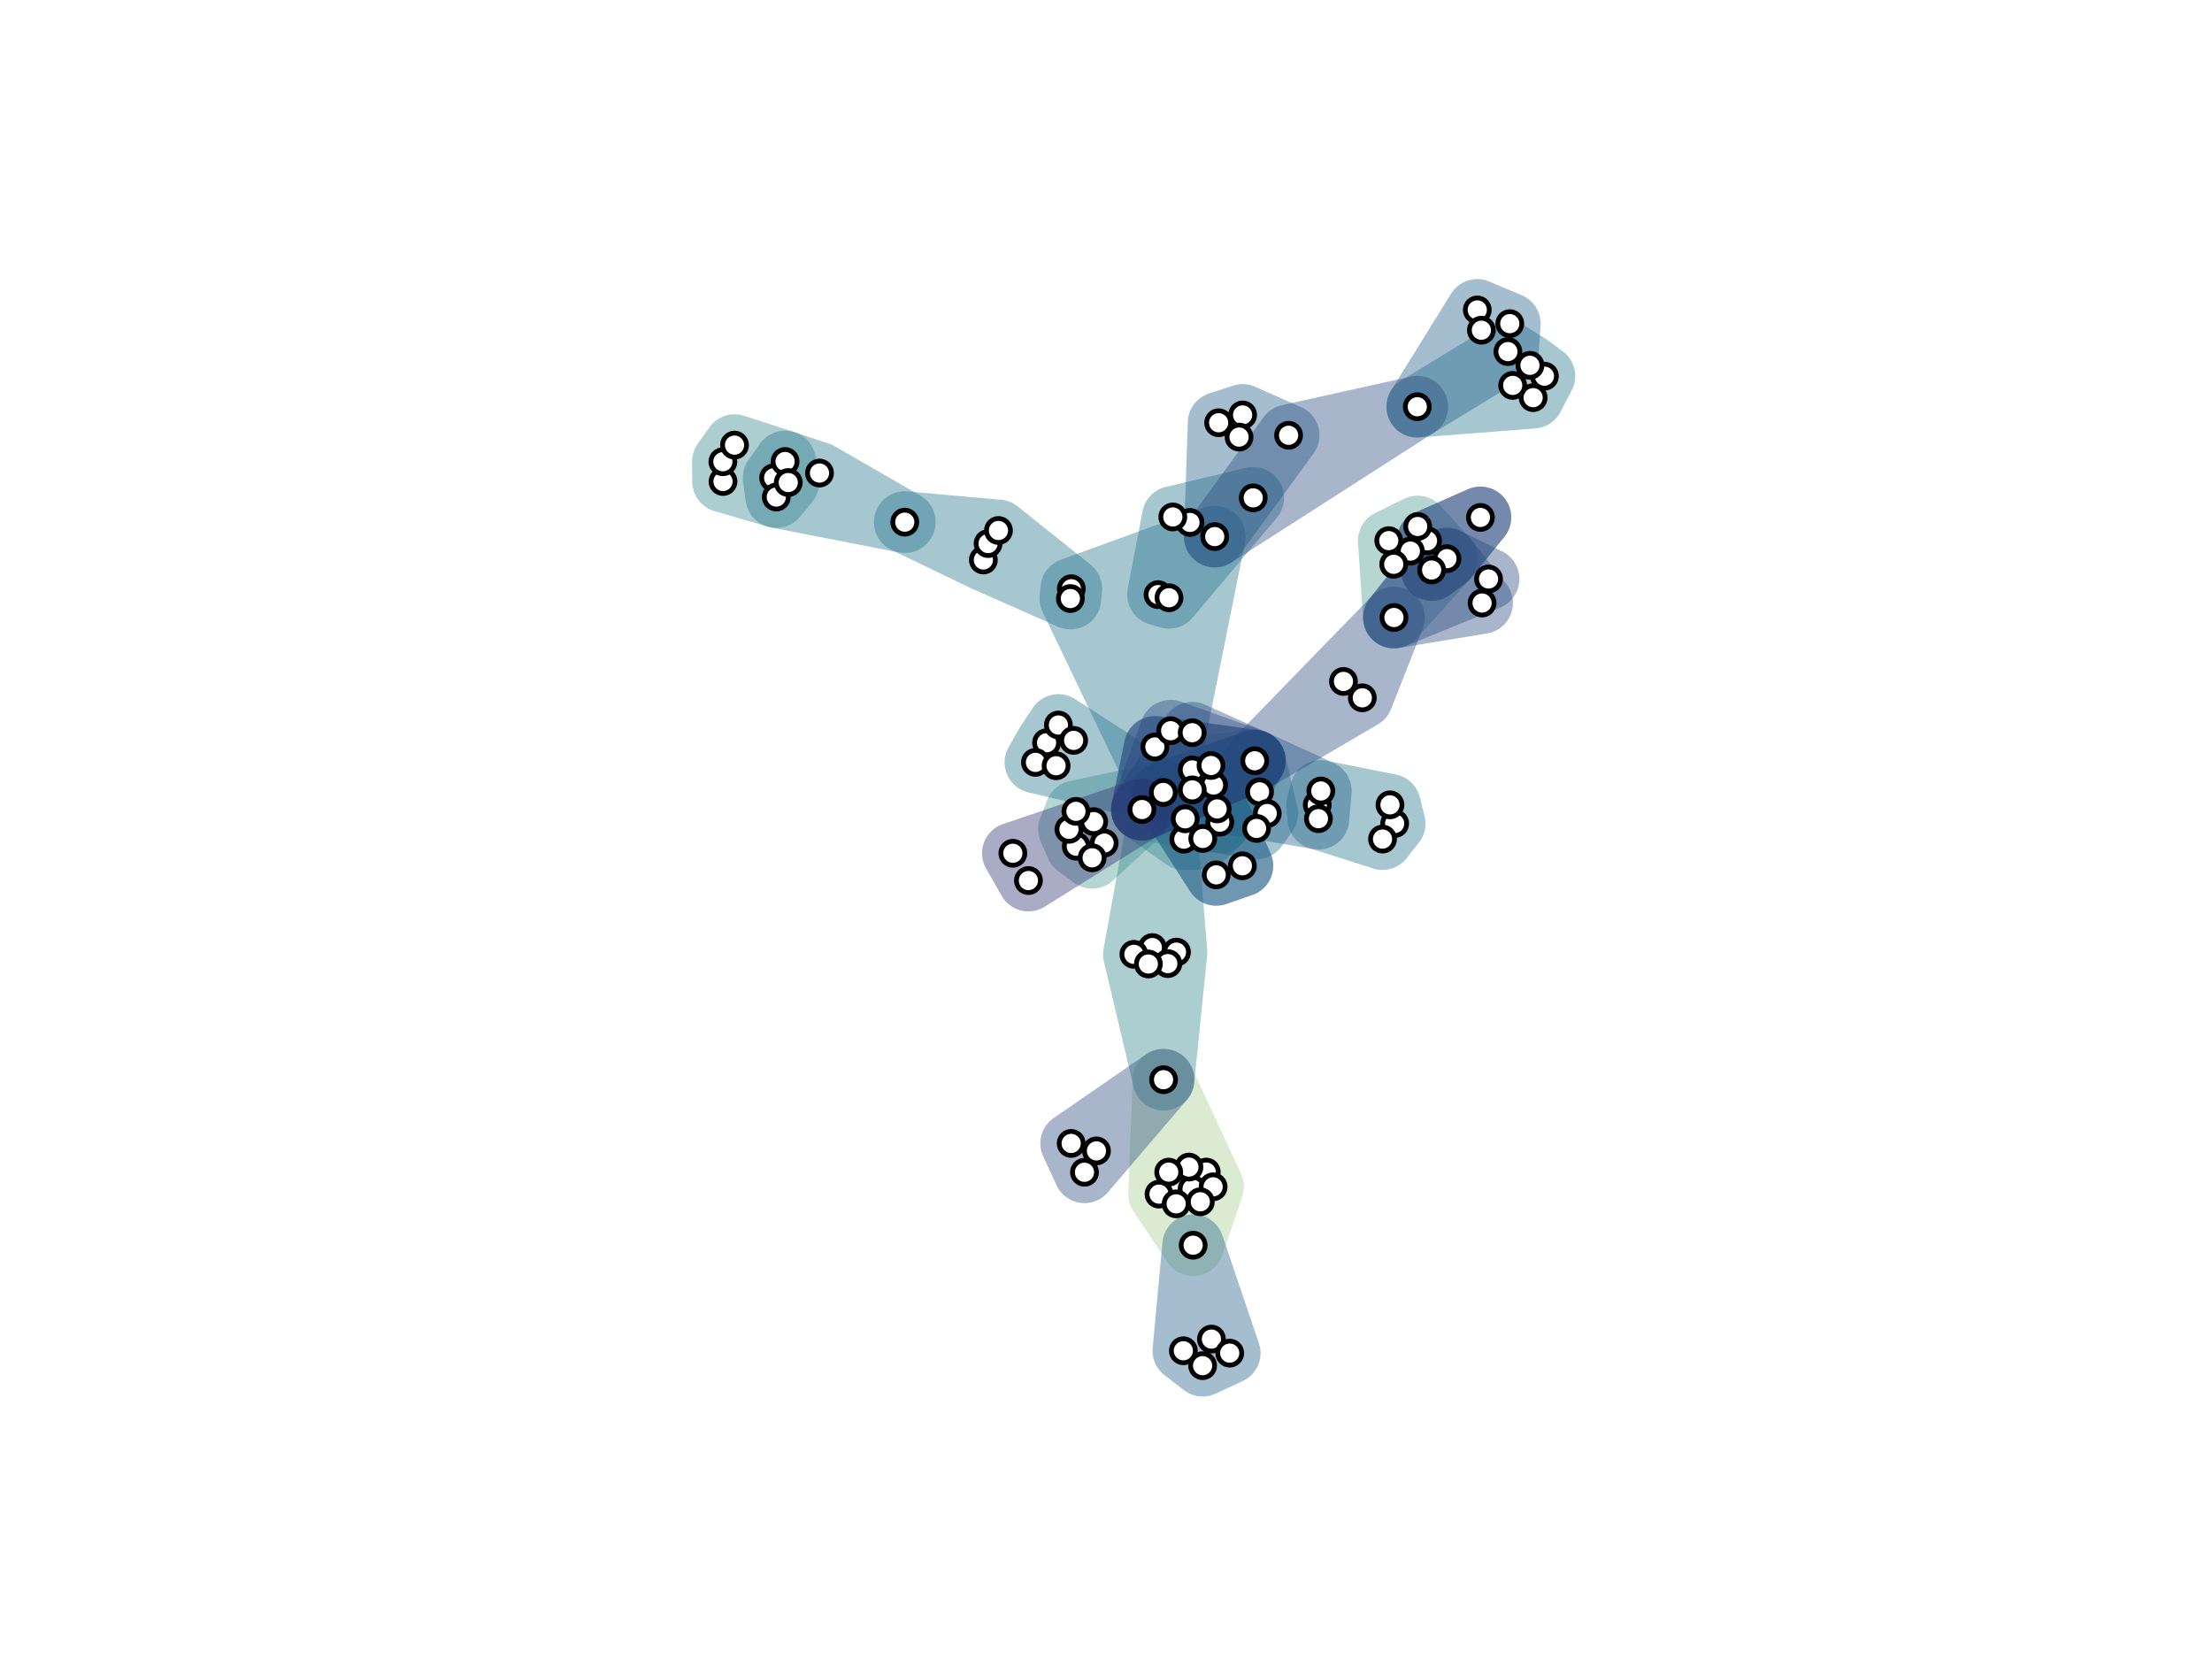 <?xml version="1.0" encoding="utf-8" standalone="no"?>
<!DOCTYPE svg PUBLIC "-//W3C//DTD SVG 1.1//EN"
  "http://www.w3.org/Graphics/SVG/1.1/DTD/svg11.dtd">
<svg xmlns:xlink="http://www.w3.org/1999/xlink" width="460.8pt" height="345.6pt" viewBox="0 0 460.8 345.6" xmlns="http://www.w3.org/2000/svg" version="1.1">
 <defs>
  <style type="text/css">*{stroke-linejoin: round; stroke-linecap: butt}</style>
 </defs>
 <g id="figure_1">
  <g id="patch_1">
   <path d="M 0 345.6 
L 460.8 345.6 
L 460.8 0 
L 0 0 
z
" style="fill: #ffffff"/>
  </g>
  <g id="axes_1">
   <g id="PatchCollection_1">
    <path d="M 235.034 248.353 
L 235.021 248.757 
L 235.034 249.16 
L 235.072 249.561 
L 235.135 249.96 
L 235.223 250.354 
L 235.336 250.741 
L 235.472 251.121 
L 235.633 251.491 
L 235.816 251.851 
L 236.021 252.198 
L 243.133 262.842 
L 243.36 263.175 
L 243.607 263.494 
L 243.874 263.797 
L 244.159 264.082 
L 244.462 264.349 
L 244.781 264.596 
L 245.114 264.823 
L 245.462 265.028 
L 245.821 265.212 
L 246.191 265.372 
L 246.571 265.508 
L 246.959 265.621 
L 247.352 265.709 
L 247.751 265.772 
L 248.152 265.81 
L 248.556 265.823 
L 248.959 265.81 
L 249.361 265.772 
L 249.759 265.709 
L 250.153 265.621 
L 250.54 265.508 
L 250.92 265.372 
L 251.29 265.212 
L 251.65 265.028 
L 251.997 264.823 
L 252.331 264.596 
L 252.65 264.349 
L 252.952 264.082 
L 253.238 263.797 
L 253.504 263.494 
L 253.752 263.175 
L 253.979 262.842 
L 254.184 262.494 
L 254.367 262.135 
L 254.527 261.765 
L 254.664 261.385 
L 258.824 249.222 
L 258.936 248.835 
L 259.024 248.441 
L 259.087 248.042 
L 259.125 247.641 
L 259.138 247.237 
L 259.125 246.834 
L 259.087 246.432 
L 259.024 246.034 
L 258.936 245.64 
L 258.824 245.253 
L 258.687 244.873 
L 258.527 244.503 
L 248.201 222.188 
L 248.018 221.828 
L 247.812 221.481 
L 247.585 221.147 
L 247.338 220.828 
L 247.071 220.526 
L 246.786 220.24 
L 246.483 219.974 
L 246.165 219.726 
L 245.831 219.499 
L 245.484 219.294 
L 245.124 219.111 
L 244.754 218.951 
L 244.374 218.814 
L 243.987 218.701 
L 243.593 218.613 
L 243.194 218.55 
L 242.793 218.512 
L 242.389 218.5 
L 241.986 218.512 
L 241.585 218.55 
L 241.186 218.613 
L 240.792 218.701 
L 240.405 218.814 
L 240.025 218.951 
L 239.655 219.111 
L 239.295 219.294 
L 238.948 219.499 
L 238.614 219.726 
L 238.296 219.974 
L 237.993 220.24 
L 237.708 220.526 
L 237.441 220.828 
L 237.194 221.147 
L 236.967 221.481 
L 236.761 221.828 
L 236.578 222.188 
L 236.418 222.558 
L 236.281 222.938 
L 236.169 223.325 
L 236.081 223.719 
L 236.018 224.117 
L 235.98 224.519 
z
" clip-path="url(#pe1b8b23132)" style="fill: #a5cd90; fill-opacity: 0.4"/>
    <path d="M 235.529 174.614 
L 235.908 174.751 
L 236.296 174.863 
L 236.69 174.951 
L 252.906 177.582 
L 253.305 177.645 
L 253.706 177.683 
L 254.109 177.696 
L 254.513 177.683 
L 254.914 177.645 
L 255.313 177.582 
L 255.707 177.494 
L 256.094 177.381 
L 256.474 177.245 
L 256.844 177.084 
L 257.204 176.901 
L 257.551 176.696 
L 257.885 176.469 
L 258.203 176.222 
L 258.506 175.955 
L 258.791 175.67 
L 259.058 175.367 
L 259.305 175.048 
L 259.532 174.714 
L 259.738 174.367 
L 267.012 161.579 
L 267.195 161.219 
L 267.355 160.849 
L 267.492 160.469 
L 267.605 160.082 
L 267.693 159.688 
L 267.756 159.29 
L 267.794 158.888 
L 267.806 158.485 
L 267.794 158.081 
L 267.756 157.68 
L 267.693 157.281 
L 267.605 156.888 
L 267.492 156.5 
L 267.355 156.12 
L 267.195 155.75 
L 267.012 155.391 
L 266.807 155.043 
L 266.58 154.71 
L 266.333 154.391 
L 266.066 154.088 
L 265.78 153.803 
L 265.478 153.536 
L 265.159 153.289 
L 264.825 153.062 
L 264.478 152.857 
L 264.118 152.673 
L 263.748 152.513 
L 263.369 152.377 
L 262.981 152.264 
L 262.587 152.176 
L 262.189 152.113 
L 261.787 152.075 
L 261.384 152.062 
L 260.981 152.075 
L 260.579 152.113 
L 251.471 153.095 
L 251.073 153.158 
L 250.679 153.246 
L 246.776 154.17 
L 246.389 154.283 
L 246.009 154.42 
L 245.639 154.58 
L 245.279 154.763 
L 244.932 154.968 
L 244.598 155.195 
L 238.553 159.884 
L 238.234 160.131 
L 233.799 163.694 
L 233.496 163.961 
L 233.211 164.246 
L 232.944 164.548 
L 232.697 164.867 
L 232.47 165.201 
L 232.265 165.548 
L 232.082 165.908 
L 231.921 166.278 
L 231.785 166.658 
L 231.672 167.045 
L 231.584 167.439 
L 231.521 167.837 
L 231.483 168.239 
L 231.47 168.642 
L 231.483 169.046 
L 231.521 169.447 
L 231.584 169.846 
L 231.672 170.24 
L 231.785 170.627 
L 231.921 171.007 
L 232.082 171.377 
L 232.265 171.736 
L 232.47 172.084 
L 232.697 172.417 
L 232.944 172.736 
L 233.211 173.039 
L 233.496 173.324 
L 233.799 173.591 
L 234.118 173.838 
L 234.452 174.065 
L 234.799 174.27 
L 235.158 174.454 
z
" clip-path="url(#pe1b8b23132)" style="fill: #62ab90; fill-opacity: 0.4"/>
    <path d="M 231.913 183.378 
L 246.724 169.762 
L 247.01 169.476 
L 247.277 169.174 
L 247.524 168.855 
L 247.751 168.521 
L 247.956 168.174 
L 248.139 167.814 
L 248.299 167.444 
L 248.436 167.065 
L 248.549 166.677 
L 248.637 166.283 
L 248.7 165.885 
L 248.738 165.483 
L 248.75 165.08 
L 248.738 164.677 
L 248.7 164.275 
L 248.637 163.876 
L 248.549 163.483 
L 248.436 163.095 
L 248.299 162.716 
L 248.139 162.345 
L 247.956 161.986 
L 247.751 161.638 
L 247.524 161.305 
L 247.277 160.986 
L 247.01 160.683 
L 246.724 160.398 
L 246.422 160.131 
L 246.103 159.884 
L 245.769 159.657 
L 245.422 159.452 
L 245.062 159.269 
L 244.692 159.108 
L 244.313 158.972 
L 243.925 158.859 
L 243.531 158.771 
L 243.133 158.708 
L 242.731 158.67 
L 242.328 158.657 
L 241.925 158.67 
L 241.523 158.708 
L 241.124 158.771 
L 222.937 162.709 
L 222.543 162.797 
L 222.156 162.91 
L 221.776 163.047 
L 221.406 163.207 
L 221.047 163.39 
L 220.699 163.595 
L 220.366 163.822 
L 220.047 164.069 
L 219.744 164.336 
L 219.459 164.622 
L 219.192 164.924 
L 218.945 165.243 
L 218.718 165.577 
L 218.513 165.924 
L 218.329 166.284 
L 218.169 166.654 
L 216.711 170.402 
L 216.574 170.782 
L 216.462 171.169 
L 216.374 171.563 
L 216.311 171.962 
L 216.273 172.363 
L 216.26 172.767 
L 216.273 173.17 
L 216.311 173.572 
L 216.374 173.97 
L 216.462 174.364 
L 216.574 174.751 
L 216.711 175.131 
L 216.871 175.501 
L 218.401 179.021 
L 218.584 179.381 
L 218.789 179.728 
L 219.016 180.062 
L 219.263 180.381 
L 219.53 180.683 
L 219.815 180.969 
L 220.118 181.235 
L 220.437 181.483 
L 223.741 183.892 
L 224.075 184.119 
L 224.422 184.325 
L 224.782 184.508 
L 225.152 184.668 
L 225.532 184.805 
L 225.919 184.917 
L 226.313 185.005 
L 226.711 185.068 
L 227.113 185.106 
L 227.516 185.119 
L 227.92 185.106 
L 228.321 185.068 
L 228.72 185.005 
L 229.114 184.917 
L 229.501 184.805 
L 229.881 184.668 
L 230.251 184.508 
L 230.611 184.325 
L 230.958 184.119 
L 231.292 183.892 
L 231.61 183.645 
z
" clip-path="url(#pe1b8b23132)" style="fill: #49988f; fill-opacity: 0.4"/>
    <path d="M 282.881 112.625 
L 282.894 113.029 
L 283.977 129.043 
L 284.015 129.445 
L 284.078 129.843 
L 284.166 130.237 
L 284.279 130.625 
L 284.416 131.004 
L 284.576 131.374 
L 284.759 131.734 
L 284.964 132.081 
L 285.191 132.415 
L 285.438 132.734 
L 285.705 133.036 
L 285.991 133.322 
L 286.293 133.589 
L 286.612 133.836 
L 286.946 134.063 
L 287.293 134.268 
L 287.652 134.451 
L 288.023 134.611 
L 288.402 134.748 
L 288.79 134.861 
L 289.184 134.949 
L 289.582 135.012 
L 289.984 135.05 
L 290.387 135.062 
L 290.79 135.05 
L 291.192 135.012 
L 291.591 134.949 
L 291.984 134.861 
L 292.372 134.748 
L 292.751 134.611 
L 293.122 134.451 
L 293.481 134.268 
L 293.828 134.063 
L 294.162 133.836 
L 294.481 133.589 
L 294.784 133.322 
L 295.069 133.036 
L 306.106 120.777 
L 306.372 120.474 
L 306.62 120.155 
L 306.846 119.822 
L 307.052 119.474 
L 307.235 119.115 
L 307.395 118.744 
L 307.532 118.365 
L 307.644 117.977 
L 307.732 117.584 
L 307.796 117.185 
L 307.834 116.783 
L 307.846 116.38 
L 307.834 115.977 
L 307.796 115.575 
L 307.732 115.177 
L 307.644 114.783 
L 307.532 114.395 
L 307.395 114.016 
L 307.235 113.646 
L 307.052 113.286 
L 306.846 112.939 
L 306.62 112.605 
L 306.372 112.286 
L 306.106 111.984 
L 300.011 105.28 
L 299.726 104.995 
L 299.423 104.728 
L 299.105 104.481 
L 298.771 104.254 
L 298.424 104.049 
L 298.064 103.866 
L 297.694 103.705 
L 297.314 103.569 
L 296.927 103.456 
L 296.533 103.368 
L 296.134 103.305 
L 295.733 103.267 
L 295.329 103.254 
L 294.926 103.267 
L 294.525 103.305 
L 294.126 103.368 
L 293.732 103.456 
L 293.345 103.569 
L 292.965 103.705 
L 292.595 103.866 
L 286.569 106.814 
L 286.21 106.997 
L 285.862 107.203 
L 285.529 107.429 
L 285.21 107.677 
L 284.907 107.943 
L 284.622 108.229 
L 284.355 108.531 
L 284.108 108.85 
L 283.881 109.184 
L 283.675 109.531 
L 283.492 109.891 
L 283.332 110.261 
L 283.195 110.641 
L 283.083 111.028 
L 282.995 111.422 
L 282.932 111.82 
L 282.894 112.222 
z
" clip-path="url(#pe1b8b23132)" style="fill: #49988f; fill-opacity: 0.4"/>
    <path d="M 165.532 90.034 
L 154.997 86.617 
L 154.61 86.505 
L 154.216 86.417 
L 153.817 86.353 
L 153.416 86.316 
L 153.013 86.303 
L 152.609 86.316 
L 152.208 86.353 
L 151.809 86.417 
L 151.415 86.505 
L 151.028 86.617 
L 150.648 86.754 
L 150.278 86.914 
L 149.918 87.097 
L 149.571 87.303 
L 149.237 87.529 
L 148.919 87.777 
L 148.616 88.044 
L 148.331 88.329 
L 148.064 88.632 
L 147.817 88.95 
L 145.393 92.412 
L 145.166 92.746 
L 144.96 93.093 
L 144.777 93.452 
L 144.617 93.823 
L 144.48 94.202 
L 144.368 94.59 
L 144.28 94.983 
L 144.217 95.382 
L 144.179 95.784 
L 144.166 96.187 
L 144.194 100.304 
L 144.207 100.707 
L 144.245 101.109 
L 144.308 101.507 
L 144.396 101.901 
L 144.509 102.289 
L 144.645 102.668 
L 144.805 103.039 
L 144.989 103.398 
L 145.194 103.745 
L 145.421 104.079 
L 145.668 104.398 
L 145.935 104.701 
L 146.22 104.986 
L 146.523 105.253 
L 146.842 105.5 
L 147.175 105.727 
L 147.523 105.932 
L 147.882 106.115 
L 148.252 106.276 
L 148.632 106.412 
L 159.731 109.654 
L 160.119 109.767 
L 160.512 109.855 
L 160.911 109.918 
L 161.313 109.956 
L 161.716 109.969 
L 162.119 109.956 
L 162.521 109.918 
L 162.919 109.855 
L 163.313 109.767 
L 163.701 109.654 
L 164.08 109.518 
L 164.451 109.357 
L 164.81 109.174 
L 165.157 108.969 
L 165.491 108.742 
L 165.81 108.495 
L 166.112 108.228 
L 166.398 107.943 
L 166.665 107.64 
L 169.16 104.616 
L 169.407 104.298 
L 169.634 103.964 
L 169.839 103.617 
L 170.023 103.257 
L 170.183 102.887 
L 170.32 102.507 
L 170.432 102.12 
L 170.52 101.726 
L 170.583 101.328 
L 170.621 100.926 
L 170.634 100.523 
L 170.621 100.119 
L 170.583 99.718 
L 169.919 95.337 
L 169.856 94.938 
L 169.768 94.545 
L 169.655 94.157 
L 169.519 93.778 
L 169.359 93.407 
L 169.175 93.048 
L 168.97 92.701 
L 168.743 92.367 
L 168.496 92.048 
L 168.229 91.745 
L 167.944 91.46 
L 167.641 91.193 
L 167.322 90.946 
L 166.989 90.719 
L 166.641 90.514 
L 166.282 90.331 
L 165.912 90.17 
z
" clip-path="url(#pe1b8b23132)" style="fill: #34858d; fill-opacity: 0.4"/>
    <path d="M 229.9 197.602 
L 229.837 198 
L 229.799 198.402 
L 229.787 198.805 
L 229.799 199.208 
L 229.837 199.61 
L 229.9 200.009 
L 229.988 200.402 
L 236.169 226.519 
L 236.281 226.907 
L 236.418 227.287 
L 236.578 227.657 
L 236.761 228.016 
L 236.967 228.364 
L 237.194 228.697 
L 237.441 229.016 
L 237.708 229.319 
L 237.993 229.604 
L 238.296 229.871 
L 238.614 230.118 
L 238.948 230.345 
L 239.295 230.55 
L 239.655 230.734 
L 240.025 230.894 
L 240.405 231.03 
L 240.792 231.143 
L 241.186 231.231 
L 241.585 231.294 
L 241.986 231.332 
L 242.389 231.345 
L 242.793 231.332 
L 243.194 231.294 
L 243.593 231.231 
L 243.987 231.143 
L 244.374 231.03 
L 244.754 230.894 
L 245.124 230.734 
L 245.484 230.55 
L 245.831 230.345 
L 246.165 230.118 
L 246.483 229.871 
L 246.786 229.604 
L 247.071 229.319 
L 247.338 229.016 
L 247.585 228.697 
L 247.812 228.364 
L 248.018 228.016 
L 248.201 227.657 
L 248.361 227.287 
L 248.498 226.907 
L 248.61 226.519 
L 248.698 226.126 
L 248.761 225.727 
L 251.456 199.147 
L 251.494 198.745 
L 251.506 198.342 
L 251.494 197.939 
L 248.738 164.677 
L 248.7 164.275 
L 248.637 163.876 
L 248.549 163.483 
L 248.436 163.095 
L 248.299 162.716 
L 248.139 162.345 
L 247.956 161.986 
L 247.751 161.638 
L 247.524 161.305 
L 247.277 160.986 
L 247.01 160.683 
L 246.724 160.398 
L 246.422 160.131 
L 246.103 159.884 
L 245.769 159.657 
L 245.422 159.452 
L 245.062 159.269 
L 244.692 159.108 
L 244.313 158.972 
L 243.925 158.859 
L 243.531 158.771 
L 243.133 158.708 
L 242.731 158.67 
L 242.328 158.657 
L 241.925 158.67 
L 241.523 158.708 
L 241.124 158.771 
L 240.731 158.859 
L 240.343 158.972 
L 239.964 159.108 
L 239.593 159.269 
L 239.234 159.452 
L 238.886 159.657 
L 238.553 159.884 
L 238.234 160.131 
L 237.931 160.398 
L 237.646 160.683 
L 237.379 160.986 
L 237.132 161.305 
L 236.905 161.638 
L 236.7 161.986 
L 236.517 162.345 
L 236.356 162.716 
L 236.22 163.095 
L 236.107 163.483 
L 236.019 163.876 
z
" clip-path="url(#pe1b8b23132)" style="fill: #34858d; fill-opacity: 0.4"/>
    <path d="M 233.799 173.591 
L 234.118 173.838 
L 242.837 180.011 
L 243.171 180.237 
L 243.518 180.443 
L 243.877 180.626 
L 244.248 180.786 
L 244.627 180.923 
L 245.015 181.035 
L 245.409 181.123 
L 245.807 181.186 
L 246.209 181.224 
L 246.612 181.237 
L 247.015 181.224 
L 250.964 181.076 
L 251.366 181.038 
L 251.765 180.975 
L 252.158 180.887 
L 252.546 180.775 
L 252.925 180.638 
L 253.296 180.478 
L 253.655 180.295 
L 254.002 180.089 
L 254.336 179.863 
L 254.655 179.615 
L 254.958 179.348 
L 258.506 175.955 
L 258.791 175.67 
L 259.058 175.367 
L 259.305 175.048 
L 259.532 174.714 
L 259.738 174.367 
L 267.012 161.579 
L 267.195 161.219 
L 267.355 160.849 
L 267.492 160.469 
L 267.605 160.082 
L 267.693 159.688 
L 267.756 159.29 
L 267.794 158.888 
L 267.806 158.485 
L 267.794 158.081 
L 267.756 157.68 
L 267.693 157.281 
L 267.605 156.888 
L 267.492 156.5 
L 267.355 156.12 
L 267.195 155.75 
L 267.012 155.391 
L 266.807 155.043 
L 266.58 154.71 
L 266.333 154.391 
L 266.066 154.088 
L 265.78 153.803 
L 265.478 153.536 
L 265.159 153.289 
L 264.825 153.062 
L 264.478 152.857 
L 264.118 152.673 
L 263.748 152.513 
L 263.369 152.377 
L 262.981 152.264 
L 262.587 152.176 
L 262.189 152.113 
L 261.787 152.075 
L 261.384 152.062 
L 260.981 152.075 
L 260.579 152.113 
L 260.18 152.176 
L 259.787 152.264 
L 259.399 152.377 
L 240.343 158.972 
L 239.964 159.108 
L 239.593 159.269 
L 239.234 159.452 
L 238.886 159.657 
L 238.553 159.884 
L 238.234 160.131 
L 233.799 163.694 
L 233.496 163.961 
L 233.211 164.246 
L 232.944 164.548 
L 232.697 164.867 
L 232.47 165.201 
L 232.265 165.548 
L 232.082 165.908 
L 231.921 166.278 
L 231.785 166.658 
L 231.672 167.045 
L 231.584 167.439 
L 231.521 167.837 
L 231.483 168.239 
L 231.47 168.642 
L 231.483 169.046 
L 231.521 169.447 
L 231.584 169.846 
L 231.672 170.24 
L 231.785 170.627 
L 231.921 171.007 
L 232.082 171.377 
L 232.265 171.736 
L 232.47 172.084 
L 232.697 172.417 
L 232.944 172.736 
L 233.211 173.039 
L 233.496 173.324 
z
" clip-path="url(#pe1b8b23132)" style="fill: #34858d; fill-opacity: 0.4"/>
    <path d="M 185.386 114.4 
L 185.746 114.583 
L 202.12 122.466 
L 220.247 130.498 
L 220.617 130.659 
L 220.997 130.795 
L 221.384 130.908 
L 221.778 130.996 
L 222.176 131.059 
L 222.578 131.097 
L 222.981 131.11 
L 223.385 131.097 
L 223.786 131.059 
L 224.185 130.996 
L 224.578 130.908 
L 224.966 130.795 
L 225.346 130.659 
L 225.716 130.498 
L 226.075 130.315 
L 226.423 130.11 
L 226.756 129.883 
L 227.075 129.636 
L 227.378 129.369 
L 227.663 129.084 
L 227.93 128.781 
L 228.177 128.462 
L 228.404 128.128 
L 228.609 127.781 
L 228.793 127.422 
L 228.953 127.051 
L 229.089 126.672 
L 229.202 126.284 
L 229.29 125.891 
L 229.353 125.492 
L 229.547 123.449 
L 229.585 123.047 
L 229.598 122.644 
L 229.585 122.24 
L 229.547 121.839 
L 229.484 121.44 
L 229.396 121.046 
L 229.283 120.659 
L 229.147 120.279 
L 228.986 119.909 
L 228.803 119.549 
L 228.598 119.202 
L 228.371 118.868 
L 228.124 118.55 
L 227.857 118.247 
L 227.572 117.962 
L 227.269 117.695 
L 212.092 105.562 
L 211.773 105.314 
L 211.439 105.088 
L 211.092 104.882 
L 210.733 104.699 
L 210.362 104.539 
L 209.983 104.402 
L 209.595 104.29 
L 209.202 104.202 
L 208.803 104.138 
L 208.401 104.101 
L 188.884 102.362 
L 188.48 102.349 
L 188.077 102.362 
L 187.676 102.4 
L 187.277 102.463 
L 186.883 102.551 
L 186.496 102.663 
L 186.116 102.8 
L 185.746 102.96 
L 185.386 103.144 
L 185.039 103.349 
L 184.705 103.576 
L 184.387 103.823 
L 184.084 104.09 
L 183.799 104.375 
L 183.532 104.678 
L 183.285 104.997 
L 183.058 105.33 
L 182.852 105.678 
L 182.669 106.037 
L 182.509 106.407 
L 182.372 106.787 
L 182.26 107.174 
L 182.172 107.568 
L 182.109 107.967 
L 182.071 108.368 
L 182.058 108.772 
L 182.071 109.175 
L 182.109 109.577 
L 182.172 109.975 
L 182.26 110.369 
L 182.372 110.756 
L 182.509 111.136 
L 182.669 111.506 
L 182.852 111.866 
L 183.058 112.213 
L 183.285 112.547 
L 183.532 112.866 
L 183.799 113.168 
L 184.084 113.454 
L 184.387 113.72 
L 184.705 113.968 
L 185.039 114.194 
z
" clip-path="url(#pe1b8b23132)" style="fill: #21728b; fill-opacity: 0.4"/>
    <path d="M 291.803 79.305 
L 291.47 79.532 
L 291.151 79.779 
L 290.848 80.046 
L 290.563 80.331 
L 290.296 80.634 
L 290.049 80.952 
L 289.822 81.286 
L 289.617 81.633 
L 289.433 81.993 
L 289.273 82.363 
L 289.137 82.743 
L 289.024 83.13 
L 288.936 83.524 
L 288.873 83.923 
L 288.835 84.324 
L 288.822 84.728 
L 288.835 85.131 
L 288.873 85.532 
L 288.936 85.931 
L 289.024 86.325 
L 289.137 86.712 
L 289.273 87.092 
L 289.433 87.462 
L 289.617 87.822 
L 289.822 88.169 
L 290.049 88.503 
L 290.296 88.821 
L 290.563 89.124 
L 290.848 89.409 
L 291.151 89.676 
L 291.47 89.923 
L 291.803 90.15 
L 292.151 90.356 
L 292.51 90.539 
L 292.88 90.699 
L 293.26 90.836 
L 293.648 90.948 
L 294.041 91.036 
L 294.44 91.099 
L 294.841 91.137 
L 295.245 91.15 
L 295.648 91.137 
L 319.785 89.248 
L 320.187 89.21 
L 320.585 89.147 
L 320.979 89.059 
L 321.366 88.946 
L 321.746 88.81 
L 322.116 88.65 
L 322.476 88.466 
L 322.823 88.261 
L 323.157 88.034 
L 323.476 87.787 
L 323.778 87.52 
L 324.063 87.235 
L 324.33 86.932 
L 324.578 86.613 
L 324.804 86.28 
L 325.01 85.932 
L 327.36 81.455 
L 327.543 81.096 
L 327.703 80.725 
L 327.84 80.346 
L 327.952 79.958 
L 328.04 79.565 
L 328.103 79.166 
L 328.141 78.764 
L 328.154 78.361 
L 328.141 77.958 
L 328.103 77.556 
L 328.04 77.158 
L 327.952 76.764 
L 327.84 76.376 
L 327.703 75.997 
L 327.543 75.626 
L 327.36 75.267 
L 327.154 74.92 
L 326.927 74.586 
L 326.68 74.267 
L 326.413 73.964 
L 326.128 73.679 
L 325.825 73.412 
L 325.507 73.165 
L 322.491 70.909 
L 322.158 70.683 
L 317.566 67.822 
L 317.219 67.617 
L 316.86 67.434 
L 316.489 67.274 
L 316.11 67.137 
L 315.722 67.024 
L 315.328 66.936 
L 314.93 66.873 
L 314.528 66.835 
L 314.125 66.823 
L 313.722 66.835 
L 313.32 66.873 
L 312.921 66.936 
L 312.528 67.024 
L 312.14 67.137 
L 311.761 67.274 
L 311.39 67.434 
L 311.031 67.617 
L 310.684 67.822 
z
" clip-path="url(#pe1b8b23132)" style="fill: #21728b; fill-opacity: 0.4"/>
    <path d="M 236.517 167.814 
L 236.7 168.174 
L 236.905 168.521 
L 237.132 168.855 
L 237.379 169.174 
L 237.646 169.476 
L 237.931 169.762 
L 238.234 170.029 
L 238.553 170.276 
L 238.886 170.503 
L 239.234 170.708 
L 239.593 170.891 
L 239.964 171.051 
L 240.343 171.188 
L 240.731 171.301 
L 241.124 171.389 
L 241.523 171.452 
L 241.925 171.49 
L 242.328 171.502 
L 242.731 171.49 
L 243.133 171.452 
L 243.531 171.389 
L 243.925 171.301 
L 244.313 171.188 
L 244.692 171.051 
L 245.062 170.891 
L 245.422 170.708 
L 245.769 170.503 
L 246.103 170.276 
L 246.422 170.029 
L 246.724 169.762 
L 247.01 169.476 
L 247.277 169.174 
L 247.524 168.855 
L 247.751 168.521 
L 247.956 168.174 
L 248.139 167.814 
L 248.299 167.444 
L 248.436 167.065 
L 248.549 166.677 
L 248.637 166.283 
L 259.361 112.985 
L 259.424 112.587 
L 259.462 112.185 
L 259.474 111.782 
L 259.462 111.378 
L 259.424 110.977 
L 259.361 110.578 
L 259.273 110.184 
L 259.16 109.797 
L 259.023 109.417 
L 258.863 109.047 
L 258.68 108.688 
L 258.475 108.34 
L 258.248 108.007 
L 258.001 107.688 
L 257.734 107.385 
L 257.448 107.1 
L 257.146 106.833 
L 256.827 106.586 
L 256.493 106.359 
L 256.146 106.154 
L 255.786 105.97 
L 255.416 105.81 
L 255.037 105.673 
L 254.649 105.561 
L 254.255 105.473 
L 253.857 105.41 
L 253.455 105.372 
L 253.052 105.359 
L 252.649 105.372 
L 252.247 105.41 
L 251.848 105.473 
L 251.455 105.561 
L 251.067 105.673 
L 250.688 105.81 
L 220.811 116.672 
L 220.441 116.832 
L 220.081 117.015 
L 219.734 117.221 
L 219.4 117.448 
L 219.081 117.695 
L 218.779 117.962 
L 218.493 118.247 
L 218.227 118.55 
L 217.979 118.868 
L 217.752 119.202 
L 217.547 119.549 
L 217.364 119.909 
L 217.204 120.279 
L 217.067 120.659 
L 216.954 121.046 
L 216.866 121.44 
L 216.803 121.839 
L 216.609 123.882 
L 216.571 124.284 
L 216.559 124.687 
L 216.571 125.09 
L 216.609 125.492 
L 216.672 125.891 
L 216.76 126.284 
L 216.873 126.672 
L 217.01 127.051 
L 217.17 127.422 
z
" clip-path="url(#pe1b8b23132)" style="fill: #21728b; fill-opacity: 0.4"/>
    <path d="M 248.472 128.618 
L 266.017 107.805 
L 266.265 107.487 
L 266.491 107.153 
L 266.697 106.806 
L 266.88 106.446 
L 267.04 106.076 
L 267.177 105.696 
L 267.289 105.309 
L 267.377 104.915 
L 267.44 104.517 
L 267.478 104.115 
L 267.491 103.712 
L 267.478 103.308 
L 267.44 102.907 
L 267.377 102.508 
L 267.289 102.114 
L 267.177 101.727 
L 267.04 101.347 
L 266.88 100.977 
L 266.697 100.617 
L 266.491 100.27 
L 266.265 99.936 
L 266.017 99.618 
L 265.75 99.315 
L 265.465 99.03 
L 265.162 98.763 
L 264.844 98.516 
L 264.51 98.289 
L 264.163 98.083 
L 263.803 97.9 
L 263.433 97.74 
L 263.053 97.603 
L 262.666 97.491 
L 262.272 97.403 
L 261.874 97.34 
L 261.472 97.302 
L 261.069 97.289 
L 260.665 97.302 
L 260.264 97.34 
L 259.865 97.403 
L 259.471 97.491 
L 242.722 101.471 
L 242.334 101.583 
L 241.955 101.72 
L 241.584 101.88 
L 241.225 102.063 
L 240.878 102.269 
L 240.544 102.496 
L 240.225 102.743 
L 239.922 103.01 
L 239.637 103.295 
L 239.37 103.598 
L 239.123 103.917 
L 238.896 104.25 
L 238.691 104.598 
L 238.508 104.957 
L 238.347 105.327 
L 238.211 105.707 
L 238.098 106.094 
L 238.01 106.488 
L 234.932 122.67 
L 234.869 123.068 
L 234.831 123.47 
L 234.818 123.873 
L 234.831 124.276 
L 234.869 124.678 
L 234.932 125.077 
L 235.02 125.47 
L 235.133 125.858 
L 235.269 126.237 
L 235.43 126.608 
L 235.613 126.967 
L 235.818 127.314 
L 236.045 127.648 
L 236.292 127.967 
L 236.559 128.27 
L 236.844 128.555 
L 237.147 128.822 
L 237.466 129.069 
L 237.8 129.296 
L 238.147 129.501 
L 238.506 129.684 
L 238.877 129.845 
L 239.256 129.981 
L 239.644 130.094 
L 241.926 130.745 
L 242.32 130.833 
L 242.718 130.896 
L 243.12 130.934 
L 243.523 130.947 
L 243.927 130.934 
L 244.328 130.896 
L 244.727 130.833 
L 245.121 130.745 
L 245.508 130.632 
L 245.888 130.496 
L 246.258 130.336 
L 246.618 130.152 
L 246.965 129.947 
L 247.299 129.72 
L 247.617 129.473 
L 247.92 129.206 
L 248.205 128.921 
z
" clip-path="url(#pe1b8b23132)" style="fill: #21728b; fill-opacity: 0.4"/>
    <path d="M 173.811 92.917 
L 173.452 92.734 
L 173.081 92.574 
L 172.702 92.437 
L 165.532 90.034 
L 165.144 89.921 
L 164.751 89.833 
L 164.352 89.77 
L 163.951 89.732 
L 163.547 89.719 
L 163.144 89.732 
L 162.742 89.77 
L 162.344 89.833 
L 161.95 89.921 
L 161.563 90.034 
L 161.183 90.17 
L 160.813 90.331 
L 160.453 90.514 
L 160.106 90.719 
L 159.772 90.946 
L 159.453 91.193 
L 159.151 91.46 
L 158.865 91.745 
L 158.599 92.048 
L 158.351 92.367 
L 155.971 95.768 
L 155.744 96.102 
L 155.539 96.449 
L 155.355 96.809 
L 155.195 97.179 
L 155.059 97.559 
L 154.946 97.946 
L 154.858 98.34 
L 154.795 98.738 
L 154.757 99.14 
L 154.744 99.543 
L 154.757 99.947 
L 154.795 100.348 
L 155.344 104.351 
L 155.407 104.749 
L 155.495 105.143 
L 155.608 105.531 
L 155.744 105.91 
L 155.905 106.281 
L 156.088 106.64 
L 156.293 106.987 
L 156.52 107.321 
L 156.767 107.64 
L 157.034 107.943 
L 157.319 108.228 
L 157.622 108.495 
L 157.941 108.742 
L 158.275 108.969 
L 158.622 109.174 
L 158.981 109.357 
L 159.352 109.518 
L 159.731 109.654 
L 160.119 109.767 
L 160.512 109.855 
L 187.277 115.08 
L 187.676 115.144 
L 188.077 115.182 
L 188.48 115.194 
L 188.884 115.182 
L 189.285 115.144 
L 189.684 115.08 
L 190.078 114.992 
L 190.465 114.88 
L 190.845 114.743 
L 191.215 114.583 
L 191.575 114.4 
L 191.922 114.194 
L 192.256 113.968 
L 192.574 113.72 
L 192.877 113.454 
L 193.162 113.168 
L 193.429 112.866 
L 193.676 112.547 
L 193.903 112.213 
L 194.109 111.866 
L 194.292 111.506 
L 194.452 111.136 
L 194.589 110.756 
L 194.701 110.369 
L 194.789 109.975 
L 194.852 109.577 
L 194.89 109.175 
L 194.903 108.772 
L 194.89 108.368 
L 194.852 107.967 
L 194.789 107.568 
L 194.701 107.174 
L 194.589 106.787 
L 194.452 106.407 
L 194.292 106.037 
L 194.109 105.678 
L 193.903 105.33 
L 193.676 104.997 
L 193.429 104.678 
L 193.162 104.375 
L 192.877 104.09 
L 192.574 103.823 
L 192.256 103.576 
L 191.922 103.349 
L 191.575 103.144 
z
" clip-path="url(#pe1b8b23132)" style="fill: #21728b; fill-opacity: 0.4"/>
    <path d="M 272.67 176.654 
L 286.021 180.901 
L 286.408 181.014 
L 286.802 181.102 
L 287.2 181.165 
L 287.602 181.203 
L 288.005 181.215 
L 288.409 181.203 
L 288.81 181.165 
L 289.209 181.102 
L 289.603 181.014 
L 289.99 180.901 
L 290.37 180.764 
L 290.74 180.604 
L 291.1 180.421 
L 291.447 180.216 
L 291.781 179.989 
L 292.099 179.742 
L 292.402 179.475 
L 292.687 179.189 
L 292.954 178.887 
L 295.48 175.659 
L 295.728 175.34 
L 295.954 175.006 
L 296.16 174.659 
L 296.343 174.3 
L 296.503 173.929 
L 296.64 173.55 
L 296.752 173.162 
L 296.84 172.768 
L 296.903 172.37 
L 296.941 171.968 
L 296.954 171.565 
L 296.941 171.162 
L 296.903 170.76 
L 296.84 170.362 
L 296.752 169.968 
L 295.778 166.068 
L 295.666 165.68 
L 295.529 165.3 
L 295.369 164.93 
L 295.186 164.571 
L 294.98 164.223 
L 294.754 163.89 
L 294.506 163.571 
L 294.239 163.268 
L 293.954 162.983 
L 293.652 162.716 
L 293.333 162.469 
L 292.999 162.242 
L 292.652 162.037 
L 292.292 161.853 
L 291.922 161.693 
L 291.542 161.557 
L 291.155 161.444 
L 290.761 161.356 
L 276.36 158.467 
L 275.962 158.404 
L 275.56 158.366 
L 275.157 158.353 
L 274.753 158.366 
L 274.352 158.404 
L 273.953 158.467 
L 273.559 158.555 
L 273.172 158.667 
L 272.792 158.804 
L 272.422 158.964 
L 272.063 159.147 
L 271.715 159.353 
L 271.382 159.579 
L 271.063 159.827 
L 270.76 160.094 
L 270.475 160.379 
L 270.208 160.682 
L 269.961 161 
L 269.734 161.334 
L 269.529 161.681 
L 269.345 162.041 
L 269.185 162.411 
L 269.048 162.791 
L 268.936 163.178 
L 268.188 166.07 
L 268.099 166.464 
L 268.036 166.863 
L 267.998 167.264 
L 267.986 167.668 
L 267.998 168.071 
L 268.245 170.949 
L 268.283 171.351 
L 268.346 171.749 
L 268.434 172.143 
L 268.547 172.53 
L 268.684 172.91 
L 268.844 173.28 
L 269.027 173.64 
L 269.232 173.987 
L 269.459 174.321 
L 269.707 174.64 
L 269.973 174.942 
L 270.259 175.227 
L 270.561 175.494 
L 270.88 175.742 
L 271.214 175.968 
L 271.561 176.174 
L 271.921 176.357 
L 272.291 176.517 
z
" clip-path="url(#pe1b8b23132)" style="fill: #21728b; fill-opacity: 0.4"/>
    <path d="M 246.103 159.884 
L 245.769 159.657 
L 223.923 145.609 
L 223.576 145.404 
L 223.216 145.22 
L 222.846 145.06 
L 222.466 144.923 
L 222.079 144.811 
L 221.685 144.723 
L 221.287 144.66 
L 220.885 144.622 
L 220.482 144.609 
L 220.078 144.622 
L 219.677 144.66 
L 219.278 144.723 
L 218.885 144.811 
L 218.497 144.923 
L 218.117 145.06 
L 217.747 145.22 
L 217.388 145.404 
L 217.04 145.609 
L 216.707 145.836 
L 216.388 146.083 
L 216.085 146.35 
L 215.8 146.635 
L 215.533 146.938 
L 215.286 147.257 
L 215.059 147.59 
L 212.595 151.295 
L 212.389 151.642 
L 210.072 155.721 
L 209.889 156.08 
L 209.729 156.451 
L 209.592 156.83 
L 209.479 157.218 
L 209.391 157.611 
L 209.328 158.01 
L 209.29 158.412 
L 209.278 158.815 
L 209.29 159.218 
L 209.328 159.62 
L 209.391 160.018 
L 209.479 160.412 
L 209.592 160.8 
L 209.729 161.179 
L 209.889 161.549 
L 210.072 161.909 
L 210.278 162.256 
L 210.504 162.59 
L 210.752 162.909 
L 211.018 163.211 
L 211.304 163.497 
L 211.606 163.764 
L 211.925 164.011 
L 212.259 164.238 
L 212.606 164.443 
L 212.966 164.626 
L 213.336 164.786 
L 213.716 164.923 
L 214.103 165.036 
L 240.731 171.301 
L 241.124 171.389 
L 241.523 171.452 
L 241.925 171.49 
L 242.328 171.502 
L 242.731 171.49 
L 243.133 171.452 
L 243.531 171.389 
L 243.925 171.301 
L 244.313 171.188 
L 244.692 171.051 
L 245.062 170.891 
L 245.422 170.708 
L 245.769 170.503 
L 246.103 170.276 
L 246.422 170.029 
L 246.724 169.762 
L 247.01 169.476 
L 247.277 169.174 
L 247.524 168.855 
L 247.751 168.521 
L 247.956 168.174 
L 248.139 167.814 
L 248.299 167.444 
L 248.436 167.065 
L 248.549 166.677 
L 248.637 166.283 
L 248.7 165.885 
L 248.738 165.483 
L 248.75 165.08 
L 248.738 164.677 
L 248.7 164.275 
L 248.637 163.876 
L 248.549 163.483 
L 248.436 163.095 
L 248.299 162.716 
L 248.139 162.345 
L 247.956 161.986 
L 247.751 161.638 
L 247.524 161.305 
L 247.277 160.986 
L 247.01 160.683 
L 246.724 160.398 
L 246.422 160.131 
z
" clip-path="url(#pe1b8b23132)" style="fill: #21728b; fill-opacity: 0.4"/>
    <path d="M 259.399 152.377 
L 240.343 158.972 
L 239.964 159.108 
L 239.593 159.269 
L 239.234 159.452 
L 238.886 159.657 
L 238.553 159.884 
L 238.234 160.131 
L 237.931 160.398 
L 237.646 160.683 
L 237.379 160.986 
L 237.132 161.305 
L 236.905 161.638 
L 236.7 161.986 
L 236.517 162.345 
L 236.356 162.716 
L 236.22 163.095 
L 236.107 163.483 
L 236.019 163.876 
L 235.956 164.275 
L 235.918 164.677 
L 235.905 165.08 
L 235.918 165.483 
L 235.956 165.885 
L 236.019 166.283 
L 236.107 166.677 
L 236.22 167.065 
L 236.356 167.444 
L 236.517 167.814 
L 236.7 168.174 
L 236.905 168.521 
L 237.132 168.855 
L 237.379 169.174 
L 237.646 169.476 
L 237.931 169.762 
L 238.234 170.029 
L 238.553 170.276 
L 238.886 170.503 
L 239.234 170.708 
L 251.015 176.901 
L 251.375 177.084 
L 251.745 177.245 
L 252.125 177.381 
L 252.512 177.494 
L 252.906 177.582 
L 260.563 178.887 
L 260.962 178.95 
L 261.364 178.988 
L 261.767 179.001 
L 262.17 178.988 
L 262.572 178.95 
L 262.97 178.887 
L 263.364 178.799 
L 263.752 178.687 
L 264.131 178.55 
L 264.502 178.39 
L 264.861 178.207 
L 265.208 178.001 
L 265.542 177.774 
L 265.861 177.527 
L 266.163 177.26 
L 266.449 176.975 
L 266.716 176.672 
L 266.963 176.354 
L 269.187 173.242 
L 269.414 172.908 
L 269.619 172.561 
L 269.802 172.202 
L 269.962 171.831 
L 270.099 171.452 
L 270.212 171.064 
L 270.3 170.671 
L 270.363 170.272 
L 270.401 169.87 
L 270.413 169.467 
L 270.401 169.064 
L 270.363 168.662 
L 270.3 168.264 
L 270.212 167.87 
L 267.605 156.888 
L 267.492 156.5 
L 267.355 156.12 
L 267.195 155.75 
L 267.012 155.391 
L 266.807 155.043 
L 266.58 154.71 
L 266.333 154.391 
L 266.066 154.088 
L 265.78 153.803 
L 265.478 153.536 
L 265.159 153.289 
L 264.825 153.062 
L 264.478 152.857 
L 264.118 152.673 
L 263.748 152.513 
L 263.369 152.377 
L 262.981 152.264 
L 262.587 152.176 
L 262.189 152.113 
L 261.787 152.075 
L 261.384 152.062 
L 260.981 152.075 
L 260.579 152.113 
L 260.18 152.176 
L 259.787 152.264 
z
" clip-path="url(#pe1b8b23132)" style="fill: #21728b; fill-opacity: 0.4"/>
    <path d="M 258.248 115.557 
L 273.633 94.452 
L 273.859 94.119 
L 274.065 93.771 
L 274.248 93.412 
L 274.408 93.042 
L 274.545 92.662 
L 274.657 92.275 
L 274.745 91.881 
L 274.809 91.482 
L 274.847 91.081 
L 274.859 90.677 
L 274.847 90.274 
L 274.809 89.872 
L 274.745 89.474 
L 274.657 89.08 
L 274.545 88.693 
L 274.408 88.313 
L 274.248 87.943 
L 274.065 87.583 
L 273.859 87.236 
L 273.633 86.902 
L 273.385 86.583 
L 273.119 86.281 
L 272.833 85.996 
L 272.531 85.729 
L 272.212 85.481 
L 271.878 85.255 
L 271.531 85.049 
L 271.171 84.866 
L 261.595 80.631 
L 261.225 80.471 
L 260.845 80.334 
L 260.458 80.222 
L 260.064 80.134 
L 259.665 80.071 
L 259.264 80.033 
L 258.86 80.02 
L 258.457 80.033 
L 258.055 80.071 
L 257.657 80.134 
L 257.263 80.222 
L 256.876 80.334 
L 251.88 81.959 
L 251.5 82.096 
L 251.13 82.256 
L 250.77 82.439 
L 250.423 82.644 
L 250.089 82.871 
L 249.77 83.119 
L 249.468 83.385 
L 249.182 83.671 
L 248.916 83.973 
L 248.668 84.292 
L 248.441 84.626 
L 248.236 84.973 
L 248.053 85.333 
L 247.893 85.703 
L 247.756 86.083 
L 247.643 86.47 
L 247.555 86.864 
L 247.492 87.262 
L 247.454 87.664 
L 246.642 111.378 
L 246.629 111.782 
L 246.642 112.185 
L 246.68 112.587 
L 246.743 112.985 
L 246.831 113.379 
L 246.944 113.766 
L 247.08 114.146 
L 247.241 114.516 
L 247.424 114.876 
L 247.629 115.223 
L 247.856 115.557 
L 248.103 115.876 
L 248.37 116.178 
L 248.655 116.464 
L 248.958 116.73 
L 249.277 116.978 
L 249.61 117.204 
L 249.958 117.41 
L 250.317 117.593 
L 250.688 117.753 
L 251.067 117.89 
L 251.455 118.002 
L 251.848 118.091 
L 252.247 118.154 
L 252.649 118.192 
L 253.052 118.204 
L 253.455 118.192 
L 253.857 118.154 
L 254.255 118.091 
L 254.649 118.002 
L 255.037 117.89 
L 255.416 117.753 
L 255.786 117.593 
L 256.146 117.41 
L 256.493 117.204 
L 256.827 116.978 
L 257.146 116.73 
L 257.448 116.464 
L 257.734 116.178 
L 258.001 115.876 
z
" clip-path="url(#pe1b8b23132)" style="fill: #1e5e87; fill-opacity: 0.4"/>
    <path d="M 236.7 168.174 
L 236.905 168.521 
L 247.936 185.692 
L 248.163 186.026 
L 248.41 186.345 
L 248.677 186.647 
L 248.962 186.933 
L 249.265 187.199 
L 249.584 187.447 
L 249.918 187.674 
L 250.265 187.879 
L 250.624 188.062 
L 250.995 188.222 
L 251.374 188.359 
L 251.762 188.472 
L 252.155 188.56 
L 252.554 188.623 
L 252.956 188.661 
L 253.359 188.673 
L 253.762 188.661 
L 254.164 188.623 
L 254.562 188.56 
L 254.956 188.472 
L 255.344 188.359 
L 260.799 186.469 
L 261.179 186.333 
L 261.549 186.172 
L 261.909 185.989 
L 262.256 185.784 
L 262.59 185.557 
L 262.909 185.31 
L 263.211 185.043 
L 263.496 184.758 
L 263.763 184.455 
L 264.011 184.136 
L 264.237 183.802 
L 264.443 183.455 
L 264.626 183.096 
L 264.786 182.725 
L 264.923 182.346 
L 265.035 181.958 
L 265.123 181.565 
L 265.187 181.166 
L 265.225 180.764 
L 265.237 180.361 
L 265.225 179.958 
L 265.187 179.556 
L 265.123 179.158 
L 265.035 178.764 
L 264.923 178.376 
L 264.786 177.997 
L 264.626 177.626 
L 259.368 165.779 
L 259.185 165.42 
L 258.98 165.072 
L 258.753 164.739 
L 258.506 164.42 
L 258.239 164.117 
L 257.954 163.832 
L 257.651 163.565 
L 257.332 163.318 
L 256.998 163.091 
L 256.651 162.886 
L 256.292 162.702 
L 255.921 162.542 
L 255.542 162.405 
L 244.313 158.972 
L 243.925 158.859 
L 243.531 158.771 
L 243.133 158.708 
L 242.731 158.67 
L 242.328 158.657 
L 241.925 158.67 
L 241.523 158.708 
L 241.124 158.771 
L 240.731 158.859 
L 240.343 158.972 
L 239.964 159.108 
L 239.593 159.269 
L 239.234 159.452 
L 238.886 159.657 
L 238.553 159.884 
L 238.234 160.131 
L 237.931 160.398 
L 237.646 160.683 
L 237.379 160.986 
L 237.132 161.305 
L 236.905 161.638 
L 236.7 161.986 
L 236.517 162.345 
L 236.356 162.716 
L 236.22 163.095 
L 236.107 163.483 
L 236.019 163.876 
L 235.956 164.275 
L 235.918 164.677 
L 235.905 165.08 
L 235.918 165.483 
L 235.956 165.885 
L 236.019 166.283 
L 236.107 166.677 
L 236.22 167.065 
L 236.356 167.444 
L 236.517 167.814 
z
" clip-path="url(#pe1b8b23132)" style="fill: #1e5e87; fill-opacity: 0.4"/>
    <path d="M 302.548 60.789 
L 302.321 61.123 
L 289.822 81.286 
L 289.617 81.633 
L 289.433 81.993 
L 289.273 82.363 
L 289.137 82.743 
L 289.024 83.13 
L 288.936 83.524 
L 288.873 83.923 
L 288.835 84.324 
L 288.822 84.728 
L 288.835 85.131 
L 288.873 85.532 
L 288.936 85.931 
L 289.024 86.325 
L 289.137 86.712 
L 289.273 87.092 
L 289.433 87.462 
L 289.617 87.822 
L 289.822 88.169 
L 290.049 88.503 
L 290.296 88.821 
L 290.563 89.124 
L 290.848 89.409 
L 291.151 89.676 
L 291.47 89.923 
L 291.803 90.15 
L 292.151 90.356 
L 292.51 90.539 
L 292.88 90.699 
L 293.26 90.836 
L 293.648 90.948 
L 294.041 91.036 
L 294.44 91.099 
L 294.841 91.137 
L 295.245 91.15 
L 295.648 91.137 
L 296.05 91.099 
L 296.448 91.036 
L 296.842 90.948 
L 297.229 90.836 
L 297.609 90.699 
L 297.979 90.539 
L 298.339 90.356 
L 298.686 90.15 
L 317.566 78.668 
L 317.9 78.441 
L 318.219 78.194 
L 318.521 77.927 
L 318.807 77.642 
L 319.074 77.339 
L 319.321 77.02 
L 319.548 76.686 
L 319.753 76.339 
L 319.936 75.98 
L 320.096 75.609 
L 320.233 75.23 
L 320.346 74.842 
L 320.434 74.449 
L 320.497 74.05 
L 320.535 73.648 
L 320.927 67.825 
L 320.94 67.422 
L 320.927 67.019 
L 320.889 66.617 
L 320.826 66.219 
L 320.738 65.825 
L 320.625 65.437 
L 320.489 65.058 
L 320.328 64.687 
L 320.145 64.328 
L 319.94 63.981 
L 319.713 63.647 
L 319.466 63.328 
L 319.199 63.025 
L 318.914 62.74 
L 318.611 62.473 
L 318.292 62.226 
L 317.959 61.999 
L 317.611 61.794 
L 317.252 61.611 
L 316.881 61.45 
L 310.108 58.593 
L 309.728 58.456 
L 309.341 58.344 
L 308.947 58.256 
L 308.548 58.192 
L 308.147 58.154 
L 307.744 58.142 
L 307.34 58.154 
L 306.939 58.192 
L 306.54 58.256 
L 306.146 58.344 
L 305.759 58.456 
L 305.379 58.593 
L 305.009 58.753 
L 304.649 58.936 
L 304.302 59.142 
L 303.968 59.368 
L 303.65 59.616 
L 303.347 59.883 
L 303.062 60.168 
L 302.795 60.47 
z
" clip-path="url(#pe1b8b23132)" style="fill: #1e5e87; fill-opacity: 0.4"/>
    <path d="M 236.7 168.174 
L 236.905 168.521 
L 247.936 185.692 
L 248.163 186.026 
L 248.41 186.345 
L 248.677 186.647 
L 248.962 186.933 
L 249.265 187.199 
L 249.584 187.447 
L 249.918 187.674 
L 250.265 187.879 
L 250.624 188.062 
L 250.995 188.222 
L 251.374 188.359 
L 251.762 188.472 
L 252.155 188.56 
L 252.554 188.623 
L 252.956 188.661 
L 253.359 188.673 
L 253.762 188.661 
L 254.164 188.623 
L 254.562 188.56 
L 254.956 188.472 
L 255.344 188.359 
L 260.799 186.469 
L 261.179 186.333 
L 261.549 186.172 
L 261.909 185.989 
L 262.256 185.784 
L 262.59 185.557 
L 262.909 185.31 
L 263.211 185.043 
L 263.496 184.758 
L 263.763 184.455 
L 264.011 184.136 
L 264.237 183.802 
L 264.443 183.455 
L 264.626 183.096 
L 264.786 182.725 
L 264.923 182.346 
L 265.035 181.958 
L 265.123 181.565 
L 265.187 181.166 
L 265.225 180.764 
L 265.237 180.361 
L 265.225 179.958 
L 265.187 179.556 
L 265.123 179.158 
L 265.035 178.764 
L 264.923 178.376 
L 264.786 177.997 
L 264.626 177.626 
L 259.368 165.779 
L 259.185 165.42 
L 258.98 165.072 
L 258.753 164.739 
L 258.506 164.42 
L 258.239 164.117 
L 257.954 163.832 
L 257.651 163.565 
L 257.332 163.318 
L 256.998 163.091 
L 256.651 162.886 
L 256.292 162.702 
L 255.921 162.542 
L 255.542 162.405 
L 244.313 158.972 
L 243.925 158.859 
L 243.531 158.771 
L 243.133 158.708 
L 242.731 158.67 
L 242.328 158.657 
L 241.925 158.67 
L 241.523 158.708 
L 241.124 158.771 
L 240.731 158.859 
L 240.343 158.972 
L 239.964 159.108 
L 239.593 159.269 
L 239.234 159.452 
L 238.886 159.657 
L 238.553 159.884 
L 238.234 160.131 
L 237.931 160.398 
L 237.646 160.683 
L 237.379 160.986 
L 237.132 161.305 
L 236.905 161.638 
L 236.7 161.986 
L 236.517 162.345 
L 236.356 162.716 
L 236.22 163.095 
L 236.107 163.483 
L 236.019 163.876 
L 235.956 164.275 
L 235.918 164.677 
L 235.905 165.08 
L 235.918 165.483 
L 235.956 165.885 
L 236.019 166.283 
L 236.107 166.677 
L 236.22 167.065 
L 236.356 167.444 
L 236.517 167.814 
z
" clip-path="url(#pe1b8b23132)" style="fill: #1e5e87; fill-opacity: 0.4"/>
    <path d="M 240.104 280.983 
L 240.091 281.387 
L 240.104 281.79 
L 240.142 282.192 
L 240.205 282.59 
L 240.293 282.984 
L 240.406 283.371 
L 240.542 283.751 
L 240.703 284.121 
L 240.886 284.481 
L 241.091 284.828 
L 241.318 285.162 
L 241.565 285.481 
L 241.832 285.783 
L 242.117 286.069 
L 242.42 286.335 
L 242.739 286.583 
L 246.75 289.688 
L 247.083 289.914 
L 247.431 290.12 
L 247.79 290.303 
L 248.16 290.463 
L 248.54 290.6 
L 248.927 290.712 
L 249.321 290.8 
L 249.72 290.864 
L 250.121 290.902 
L 250.525 290.914 
L 250.928 290.902 
L 251.33 290.864 
L 251.728 290.8 
L 252.122 290.712 
L 252.509 290.6 
L 252.889 290.463 
L 253.259 290.303 
L 258.907 287.69 
L 259.266 287.507 
L 259.614 287.301 
L 259.947 287.075 
L 260.266 286.827 
L 260.569 286.56 
L 260.854 286.275 
L 261.121 285.972 
L 261.368 285.654 
L 261.595 285.32 
L 261.8 284.973 
L 261.984 284.613 
L 262.144 284.243 
L 262.281 283.863 
L 262.393 283.476 
L 262.481 283.082 
L 262.544 282.684 
L 262.582 282.282 
L 262.595 281.879 
L 262.582 281.475 
L 262.544 281.074 
L 262.481 280.675 
L 262.393 280.281 
L 262.281 279.894 
L 254.664 257.416 
L 254.527 257.036 
L 254.367 256.666 
L 254.184 256.306 
L 253.979 255.959 
L 253.752 255.625 
L 253.504 255.306 
L 253.238 255.004 
L 252.952 254.718 
L 252.65 254.452 
L 252.331 254.204 
L 251.997 253.978 
L 251.65 253.772 
L 251.29 253.589 
L 250.92 253.429 
L 250.54 253.292 
L 250.153 253.179 
L 249.759 253.091 
L 249.361 253.028 
L 248.959 252.99 
L 248.556 252.978 
L 248.152 252.99 
L 247.751 253.028 
L 247.352 253.091 
L 246.959 253.179 
L 246.571 253.292 
L 246.191 253.429 
L 245.821 253.589 
L 245.462 253.772 
L 245.114 253.978 
L 244.781 254.204 
L 244.462 254.452 
L 244.159 254.718 
L 243.874 255.004 
L 243.607 255.306 
L 243.36 255.625 
L 243.133 255.959 
L 242.928 256.306 
L 242.744 256.666 
L 242.584 257.036 
L 242.448 257.416 
L 242.335 257.803 
L 242.247 258.197 
L 242.184 258.595 
L 242.146 258.997 
z
" clip-path="url(#pe1b8b23132)" style="fill: #1e5e87; fill-opacity: 0.4"/>
    <path d="M 259.399 152.377 
L 240.343 158.972 
L 239.964 159.108 
L 239.593 159.269 
L 239.234 159.452 
L 238.886 159.657 
L 238.553 159.884 
L 238.234 160.131 
L 237.931 160.398 
L 237.646 160.683 
L 237.379 160.986 
L 237.132 161.305 
L 236.905 161.638 
L 236.7 161.986 
L 236.517 162.345 
L 236.356 162.716 
L 236.22 163.095 
L 236.107 163.483 
L 236.019 163.876 
L 235.956 164.275 
L 235.918 164.677 
L 235.905 165.08 
L 235.918 165.483 
L 235.956 165.885 
L 236.019 166.283 
L 236.107 166.677 
L 236.22 167.065 
L 236.356 167.444 
L 236.517 167.814 
L 236.7 168.174 
L 236.905 168.521 
L 237.132 168.855 
L 237.379 169.174 
L 237.646 169.476 
L 237.931 169.762 
L 238.234 170.029 
L 238.553 170.276 
L 238.886 170.503 
L 239.234 170.708 
L 239.593 170.891 
L 239.964 171.051 
L 240.343 171.188 
L 240.731 171.301 
L 241.124 171.389 
L 273.452 176.854 
L 273.85 176.918 
L 274.252 176.956 
L 274.655 176.968 
L 275.058 176.956 
L 275.46 176.918 
L 275.859 176.854 
L 276.252 176.766 
L 276.64 176.654 
L 277.019 176.517 
L 277.39 176.357 
L 277.749 176.174 
L 278.097 175.968 
L 278.43 175.742 
L 278.749 175.494 
L 279.052 175.227 
L 279.337 174.942 
L 279.604 174.64 
L 279.851 174.321 
L 280.078 173.987 
L 280.283 173.64 
L 280.466 173.28 
L 280.627 172.91 
L 280.763 172.53 
L 280.876 172.143 
L 280.964 171.749 
L 281.027 171.351 
L 281.065 170.949 
L 281.567 165.179 
L 281.579 164.775 
L 281.567 164.372 
L 281.529 163.97 
L 281.465 163.572 
L 281.377 163.178 
L 281.265 162.791 
L 281.128 162.411 
L 280.968 162.041 
L 280.785 161.681 
L 280.579 161.334 
L 280.353 161 
L 280.105 160.682 
L 279.839 160.379 
L 279.553 160.094 
L 279.251 159.827 
L 278.932 159.579 
L 278.598 159.353 
L 278.251 159.147 
L 277.891 158.964 
L 264.118 152.673 
L 263.748 152.513 
L 263.369 152.377 
L 262.981 152.264 
L 262.587 152.176 
L 262.189 152.113 
L 261.787 152.075 
L 261.384 152.062 
L 260.981 152.075 
L 260.579 152.113 
L 260.18 152.176 
L 259.787 152.264 
z
" clip-path="url(#pe1b8b23132)" style="fill: #1e5e87; fill-opacity: 0.4"/>
    <path d="M 305.664 101.98 
L 294.643 106.845 
L 294.283 107.028 
L 293.936 107.234 
L 293.602 107.461 
L 293.283 107.708 
L 292.981 107.975 
L 292.695 108.26 
L 292.429 108.563 
L 292.181 108.881 
L 291.954 109.215 
L 291.749 109.562 
L 291.566 109.922 
L 291.406 110.292 
L 291.269 110.672 
L 291.156 111.059 
L 291.068 111.453 
L 291.005 111.852 
L 290.967 112.253 
L 290.955 112.657 
L 290.967 113.06 
L 291.005 113.461 
L 291.862 119.546 
L 291.925 119.945 
L 292.013 120.338 
L 292.126 120.726 
L 292.262 121.105 
L 292.422 121.476 
L 292.606 121.835 
L 292.811 122.182 
L 293.038 122.516 
L 293.285 122.835 
L 293.552 123.138 
L 293.837 123.423 
L 294.14 123.69 
L 294.459 123.937 
L 294.792 124.164 
L 295.14 124.369 
L 295.499 124.552 
L 295.869 124.713 
L 296.249 124.849 
L 296.637 124.962 
L 297.03 125.05 
L 297.429 125.113 
L 297.83 125.151 
L 298.234 125.164 
L 298.637 125.151 
L 299.039 125.113 
L 299.437 125.05 
L 299.831 124.962 
L 300.218 124.849 
L 300.598 124.713 
L 300.968 124.552 
L 301.328 124.369 
L 301.675 124.164 
L 302.009 123.937 
L 305.199 121.576 
L 305.518 121.329 
L 305.82 121.062 
L 306.106 120.777 
L 306.372 120.474 
L 313.348 111.885 
L 313.595 111.567 
L 313.822 111.233 
L 314.027 110.886 
L 314.21 110.526 
L 314.371 110.156 
L 314.507 109.776 
L 314.62 109.389 
L 314.708 108.995 
L 314.771 108.596 
L 314.809 108.195 
L 314.822 107.792 
L 314.809 107.388 
L 314.771 106.987 
L 314.708 106.588 
L 314.62 106.194 
L 314.507 105.807 
L 314.371 105.427 
L 314.21 105.057 
L 314.027 104.697 
L 313.822 104.35 
L 313.595 104.016 
L 313.348 103.698 
L 313.081 103.395 
L 312.796 103.11 
L 312.493 102.843 
L 312.174 102.596 
L 311.84 102.369 
L 311.493 102.163 
L 311.134 101.98 
L 310.763 101.82 
L 310.384 101.683 
L 309.996 101.571 
L 309.603 101.483 
L 309.204 101.42 
L 308.802 101.382 
L 308.399 101.369 
L 307.996 101.382 
L 307.594 101.42 
L 307.196 101.483 
L 306.802 101.571 
L 306.414 101.683 
L 306.035 101.82 
z
" clip-path="url(#pe1b8b23132)" style="fill: #26487e; fill-opacity: 0.4"/>
    <path d="M 234.272 154.4 
L 231.584 167.439 
L 231.521 167.837 
L 231.483 168.239 
L 231.47 168.642 
L 231.483 169.046 
L 231.521 169.447 
L 231.584 169.846 
L 231.672 170.24 
L 231.785 170.627 
L 231.921 171.007 
L 232.082 171.377 
L 232.265 171.736 
L 232.47 172.084 
L 232.697 172.417 
L 232.944 172.736 
L 233.211 173.039 
L 233.496 173.324 
L 233.799 173.591 
L 234.118 173.838 
L 234.452 174.065 
L 234.799 174.27 
L 235.158 174.454 
L 235.529 174.614 
L 235.908 174.751 
L 236.296 174.863 
L 236.69 174.951 
L 237.088 175.014 
L 237.49 175.052 
L 237.893 175.065 
L 238.296 175.052 
L 238.698 175.014 
L 239.097 174.951 
L 239.49 174.863 
L 239.878 174.751 
L 240.257 174.614 
L 263.748 164.456 
L 264.118 164.296 
L 264.478 164.113 
L 264.825 163.907 
L 265.159 163.681 
L 265.478 163.433 
L 265.78 163.167 
L 266.066 162.881 
L 266.333 162.579 
L 266.58 162.26 
L 266.807 161.926 
L 267.012 161.579 
L 267.195 161.219 
L 267.355 160.849 
L 267.492 160.469 
L 267.605 160.082 
L 267.693 159.688 
L 267.756 159.29 
L 267.794 158.888 
L 267.806 158.485 
L 267.794 158.081 
L 267.756 157.68 
L 267.693 157.281 
L 267.605 156.888 
L 267.492 156.5 
L 267.355 156.12 
L 267.195 155.75 
L 267.012 155.391 
L 266.807 155.043 
L 266.58 154.71 
L 266.333 154.391 
L 266.066 154.088 
L 265.78 153.803 
L 265.478 153.536 
L 265.159 153.289 
L 264.825 153.062 
L 264.478 152.857 
L 264.118 152.673 
L 263.748 152.513 
L 263.369 152.377 
L 262.981 152.264 
L 262.587 152.176 
L 262.189 152.113 
L 241.386 149.231 
L 240.984 149.193 
L 240.581 149.181 
L 240.177 149.193 
L 239.776 149.231 
L 239.377 149.295 
L 238.984 149.383 
L 238.596 149.495 
L 238.216 149.632 
L 237.846 149.792 
L 237.487 149.975 
L 237.139 150.181 
L 236.806 150.407 
L 236.487 150.655 
L 236.184 150.922 
L 235.899 151.207 
L 235.632 151.509 
L 235.385 151.828 
L 235.158 152.162 
L 234.953 152.509 
L 234.769 152.869 
L 234.609 153.239 
L 234.473 153.619 
L 234.36 154.006 
z
" clip-path="url(#pe1b8b23132)" style="fill: #26487e; fill-opacity: 0.4"/>
    <path d="M 313.694 121.527 
L 306.372 112.286 
L 306.106 111.984 
L 305.82 111.698 
L 305.518 111.431 
L 305.199 111.184 
L 304.865 110.957 
L 304.518 110.752 
L 304.158 110.569 
L 303.788 110.409 
L 303.408 110.272 
L 303.021 110.159 
L 302.627 110.071 
L 302.229 110.008 
L 301.827 109.97 
L 301.424 109.958 
L 301.02 109.97 
L 300.619 110.008 
L 300.22 110.071 
L 299.826 110.159 
L 299.439 110.272 
L 299.059 110.409 
L 298.689 110.569 
L 298.33 110.752 
L 297.982 110.957 
L 297.649 111.184 
L 294.459 113.545 
L 294.14 113.792 
L 293.837 114.059 
L 293.552 114.344 
L 293.285 114.647 
L 285.438 124.546 
L 285.191 124.865 
L 284.964 125.198 
L 284.759 125.546 
L 284.576 125.905 
L 284.416 126.276 
L 284.279 126.655 
L 284.166 127.043 
L 284.078 127.436 
L 284.015 127.835 
L 283.977 128.237 
L 283.965 128.64 
L 283.977 129.043 
L 284.015 129.445 
L 284.078 129.843 
L 284.166 130.237 
L 284.279 130.625 
L 284.416 131.004 
L 284.576 131.374 
L 284.759 131.734 
L 284.964 132.081 
L 285.191 132.415 
L 285.438 132.734 
L 285.705 133.036 
L 285.991 133.322 
L 286.293 133.589 
L 286.612 133.836 
L 286.946 134.063 
L 287.293 134.268 
L 287.652 134.451 
L 288.023 134.611 
L 288.402 134.748 
L 288.79 134.861 
L 289.184 134.949 
L 289.582 135.012 
L 289.984 135.05 
L 290.387 135.062 
L 290.79 135.05 
L 291.192 135.012 
L 291.591 134.949 
L 309.949 131.93 
L 310.342 131.842 
L 310.73 131.729 
L 311.11 131.592 
L 311.48 131.432 
L 311.839 131.249 
L 312.187 131.044 
L 312.52 130.817 
L 312.839 130.57 
L 313.142 130.303 
L 313.427 130.017 
L 313.694 129.715 
L 313.941 129.396 
L 314.168 129.062 
L 314.373 128.715 
L 314.557 128.356 
L 314.717 127.985 
L 314.853 127.606 
L 314.966 127.218 
L 315.054 126.824 
L 315.117 126.426 
L 315.155 126.024 
L 315.168 125.621 
L 315.155 125.218 
L 315.117 124.816 
L 315.054 124.417 
L 314.966 124.024 
L 314.853 123.636 
L 314.717 123.257 
L 314.557 122.886 
L 314.373 122.527 
L 314.168 122.18 
L 313.941 121.846 
z
" clip-path="url(#pe1b8b23132)" style="fill: #26487e; fill-opacity: 0.4"/>
    <path d="M 305.664 101.98 
L 294.643 106.845 
L 294.283 107.028 
L 293.936 107.234 
L 293.602 107.461 
L 293.283 107.708 
L 292.981 107.975 
L 292.695 108.26 
L 292.429 108.563 
L 292.181 108.881 
L 291.954 109.215 
L 291.749 109.562 
L 291.566 109.922 
L 291.406 110.292 
L 291.269 110.672 
L 291.156 111.059 
L 291.068 111.453 
L 291.005 111.852 
L 290.967 112.253 
L 290.955 112.657 
L 290.967 113.06 
L 291.005 113.461 
L 291.862 119.546 
L 291.925 119.945 
L 292.013 120.338 
L 292.126 120.726 
L 292.262 121.105 
L 292.422 121.476 
L 292.606 121.835 
L 292.811 122.182 
L 293.038 122.516 
L 293.285 122.835 
L 293.552 123.138 
L 293.837 123.423 
L 294.14 123.69 
L 294.459 123.937 
L 294.792 124.164 
L 295.14 124.369 
L 295.499 124.552 
L 295.869 124.713 
L 296.249 124.849 
L 296.637 124.962 
L 297.03 125.05 
L 297.429 125.113 
L 297.83 125.151 
L 298.234 125.164 
L 298.637 125.151 
L 299.039 125.113 
L 299.437 125.05 
L 299.831 124.962 
L 300.218 124.849 
L 300.598 124.713 
L 300.968 124.552 
L 301.328 124.369 
L 301.675 124.164 
L 302.009 123.937 
L 305.199 121.576 
L 305.518 121.329 
L 305.82 121.062 
L 306.106 120.777 
L 306.372 120.474 
L 313.348 111.885 
L 313.595 111.567 
L 313.822 111.233 
L 314.027 110.886 
L 314.21 110.526 
L 314.371 110.156 
L 314.507 109.776 
L 314.62 109.389 
L 314.708 108.995 
L 314.771 108.596 
L 314.809 108.195 
L 314.822 107.792 
L 314.809 107.388 
L 314.771 106.987 
L 314.708 106.588 
L 314.62 106.194 
L 314.507 105.807 
L 314.371 105.427 
L 314.21 105.057 
L 314.027 104.697 
L 313.822 104.35 
L 313.595 104.016 
L 313.348 103.698 
L 313.081 103.395 
L 312.796 103.11 
L 312.493 102.843 
L 312.174 102.596 
L 311.84 102.369 
L 311.493 102.163 
L 311.134 101.98 
L 310.763 101.82 
L 310.384 101.683 
L 309.996 101.571 
L 309.603 101.483 
L 309.204 101.42 
L 308.802 101.382 
L 308.399 101.369 
L 307.996 101.382 
L 307.594 101.42 
L 307.196 101.483 
L 306.802 101.571 
L 306.414 101.683 
L 306.035 101.82 
z
" clip-path="url(#pe1b8b23132)" style="fill: #26487e; fill-opacity: 0.4"/>
    <path d="M 312.827 114.803 
L 304.158 110.569 
L 303.788 110.409 
L 303.408 110.272 
L 303.021 110.159 
L 302.627 110.071 
L 302.229 110.008 
L 301.827 109.97 
L 301.424 109.958 
L 301.02 109.97 
L 300.619 110.008 
L 300.22 110.071 
L 299.826 110.159 
L 299.439 110.272 
L 299.059 110.409 
L 298.689 110.569 
L 298.33 110.752 
L 297.982 110.957 
L 297.649 111.184 
L 294.459 113.545 
L 294.14 113.792 
L 293.837 114.059 
L 293.552 114.344 
L 293.285 114.647 
L 285.438 124.546 
L 285.191 124.865 
L 284.964 125.198 
L 284.759 125.546 
L 284.576 125.905 
L 284.416 126.276 
L 284.279 126.655 
L 284.166 127.043 
L 284.078 127.436 
L 284.015 127.835 
L 283.977 128.237 
L 283.965 128.64 
L 283.977 129.043 
L 284.015 129.445 
L 284.078 129.843 
L 284.166 130.237 
L 284.279 130.625 
L 284.416 131.004 
L 284.576 131.374 
L 284.759 131.734 
L 284.964 132.081 
L 285.191 132.415 
L 285.438 132.734 
L 285.705 133.036 
L 285.991 133.322 
L 286.293 133.589 
L 286.612 133.836 
L 286.946 134.063 
L 287.293 134.268 
L 287.652 134.451 
L 288.023 134.611 
L 288.402 134.748 
L 288.79 134.861 
L 289.184 134.949 
L 289.582 135.012 
L 289.984 135.05 
L 290.387 135.062 
L 290.79 135.05 
L 291.192 135.012 
L 291.591 134.949 
L 291.984 134.861 
L 292.372 134.748 
L 292.751 134.611 
L 312.457 126.586 
L 312.827 126.426 
L 313.187 126.243 
L 313.534 126.037 
L 313.868 125.81 
L 314.187 125.563 
L 314.489 125.296 
L 314.775 125.011 
L 315.041 124.708 
L 315.289 124.389 
L 315.515 124.056 
L 315.721 123.708 
L 315.904 123.349 
L 316.064 122.979 
L 316.201 122.599 
L 316.313 122.212 
L 316.401 121.818 
L 316.465 121.419 
L 316.503 121.018 
L 316.515 120.614 
L 316.503 120.211 
L 316.465 119.809 
L 316.401 119.411 
L 316.313 119.017 
L 316.201 118.63 
L 316.064 118.25 
L 315.904 117.88 
L 315.721 117.52 
L 315.515 117.173 
L 315.289 116.839 
L 315.041 116.521 
L 314.775 116.218 
L 314.489 115.933 
L 314.187 115.666 
L 313.868 115.418 
L 313.534 115.192 
L 313.187 114.986 
z
" clip-path="url(#pe1b8b23132)" style="fill: #26487e; fill-opacity: 0.4"/>
    <path d="M 234.272 154.4 
L 231.584 167.439 
L 231.521 167.837 
L 231.483 168.239 
L 231.47 168.642 
L 231.483 169.046 
L 231.521 169.447 
L 231.584 169.846 
L 231.672 170.24 
L 231.785 170.627 
L 231.921 171.007 
L 232.082 171.377 
L 232.265 171.736 
L 232.47 172.084 
L 232.697 172.417 
L 232.944 172.736 
L 233.211 173.039 
L 233.496 173.324 
L 233.799 173.591 
L 234.118 173.838 
L 234.452 174.065 
L 234.799 174.27 
L 235.158 174.454 
L 235.529 174.614 
L 235.908 174.751 
L 236.296 174.863 
L 236.69 174.951 
L 237.088 175.014 
L 237.49 175.052 
L 237.893 175.065 
L 238.296 175.052 
L 238.698 175.014 
L 239.097 174.951 
L 239.49 174.863 
L 239.878 174.751 
L 240.257 174.614 
L 263.748 164.456 
L 264.118 164.296 
L 264.478 164.113 
L 264.825 163.907 
L 265.159 163.681 
L 265.478 163.433 
L 265.78 163.167 
L 266.066 162.881 
L 266.333 162.579 
L 266.58 162.26 
L 266.807 161.926 
L 267.012 161.579 
L 267.195 161.219 
L 267.355 160.849 
L 267.492 160.469 
L 267.605 160.082 
L 267.693 159.688 
L 267.756 159.29 
L 267.794 158.888 
L 267.806 158.485 
L 267.794 158.081 
L 267.756 157.68 
L 267.693 157.281 
L 267.605 156.888 
L 267.492 156.5 
L 267.355 156.12 
L 267.195 155.75 
L 267.012 155.391 
L 266.807 155.043 
L 266.58 154.71 
L 266.333 154.391 
L 266.066 154.088 
L 265.78 153.803 
L 265.478 153.536 
L 265.159 153.289 
L 264.825 153.062 
L 264.478 152.857 
L 264.118 152.673 
L 263.748 152.513 
L 263.369 152.377 
L 262.981 152.264 
L 262.587 152.176 
L 262.189 152.113 
L 241.386 149.231 
L 240.984 149.193 
L 240.581 149.181 
L 240.177 149.193 
L 239.776 149.231 
L 239.377 149.295 
L 238.984 149.383 
L 238.596 149.495 
L 238.216 149.632 
L 237.846 149.792 
L 237.487 149.975 
L 237.139 150.181 
L 236.806 150.407 
L 236.487 150.655 
L 236.184 150.922 
L 235.899 151.207 
L 235.632 151.509 
L 235.385 151.828 
L 235.158 152.162 
L 234.953 152.509 
L 234.769 152.869 
L 234.609 153.239 
L 234.473 153.619 
L 234.36 154.006 
z
" clip-path="url(#pe1b8b23132)" style="fill: #26487e; fill-opacity: 0.4"/>
    <path d="M 247.338 229.016 
L 247.585 228.697 
L 247.812 228.364 
L 248.018 228.016 
L 248.201 227.657 
L 248.361 227.287 
L 248.498 226.907 
L 248.61 226.519 
L 248.698 226.126 
L 248.761 225.727 
L 248.799 225.325 
L 248.812 224.922 
L 248.799 224.519 
L 248.761 224.117 
L 248.698 223.719 
L 248.61 223.325 
L 248.498 222.938 
L 248.361 222.558 
L 248.201 222.188 
L 248.018 221.828 
L 247.812 221.481 
L 247.585 221.147 
L 247.338 220.828 
L 247.071 220.526 
L 246.786 220.24 
L 246.483 219.974 
L 246.165 219.726 
L 245.831 219.499 
L 245.484 219.294 
L 245.124 219.111 
L 244.754 218.951 
L 244.374 218.814 
L 243.987 218.701 
L 243.593 218.613 
L 243.194 218.55 
L 242.793 218.512 
L 242.389 218.5 
L 241.986 218.512 
L 241.585 218.55 
L 241.186 218.613 
L 240.792 218.701 
L 240.405 218.814 
L 240.025 218.951 
L 239.655 219.111 
L 239.295 219.294 
L 238.948 219.499 
L 238.614 219.726 
L 219.37 233.001 
L 219.051 233.248 
L 218.748 233.515 
L 218.463 233.8 
L 218.196 234.103 
L 217.949 234.422 
L 217.722 234.755 
L 217.517 235.103 
L 217.334 235.462 
L 217.173 235.832 
L 217.037 236.212 
L 216.924 236.599 
L 216.836 236.993 
L 216.773 237.392 
L 216.735 237.793 
L 216.722 238.197 
L 216.735 238.6 
L 216.773 239.002 
L 216.836 239.4 
L 216.924 239.794 
L 217.037 240.181 
L 217.173 240.561 
L 217.334 240.931 
L 220.107 246.939 
L 220.29 247.298 
L 220.495 247.646 
L 220.722 247.979 
L 220.969 248.298 
L 221.236 248.601 
L 221.522 248.886 
L 221.824 249.153 
L 222.143 249.4 
L 222.477 249.627 
L 222.824 249.832 
L 223.184 250.016 
L 223.554 250.176 
L 223.933 250.313 
L 224.321 250.425 
L 224.715 250.513 
L 225.113 250.576 
L 225.515 250.614 
L 225.918 250.627 
L 226.321 250.614 
L 226.723 250.576 
L 227.122 250.513 
L 227.515 250.425 
L 227.903 250.313 
L 228.282 250.176 
L 228.653 250.016 
L 229.012 249.832 
L 229.36 249.627 
L 229.693 249.4 
L 230.012 249.153 
L 230.315 248.886 
L 230.6 248.601 
L 230.867 248.298 
z
" clip-path="url(#pe1b8b23132)" style="fill: #26487e; fill-opacity: 0.4"/>
    <path d="M 239.49 174.863 
L 239.878 174.751 
L 240.257 174.614 
L 263.748 164.456 
L 264.118 164.296 
L 264.478 164.113 
L 264.825 163.907 
L 265.159 163.681 
L 265.478 163.433 
L 265.78 163.167 
L 266.066 162.881 
L 266.333 162.579 
L 266.58 162.26 
L 266.807 161.926 
L 267.012 161.579 
L 267.195 161.219 
L 267.355 160.849 
L 267.492 160.469 
L 267.605 160.082 
L 267.693 159.688 
L 267.756 159.29 
L 267.794 158.888 
L 267.806 158.485 
L 267.794 158.081 
L 267.756 157.68 
L 267.693 157.281 
L 267.605 156.888 
L 267.492 156.5 
L 267.355 156.12 
L 267.195 155.75 
L 267.012 155.391 
L 266.807 155.043 
L 266.58 154.71 
L 266.333 154.391 
L 266.066 154.088 
L 265.78 153.803 
L 265.478 153.536 
L 265.159 153.289 
L 264.825 153.062 
L 264.478 152.857 
L 264.118 152.673 
L 263.748 152.513 
L 263.369 152.377 
L 245.852 146.115 
L 245.464 146.002 
L 245.07 145.914 
L 244.672 145.851 
L 244.27 145.813 
L 243.867 145.8 
L 243.464 145.813 
L 243.062 145.851 
L 242.663 145.914 
L 242.27 146.002 
L 241.882 146.115 
L 241.503 146.251 
L 241.132 146.412 
L 240.773 146.595 
L 240.426 146.8 
L 240.092 147.027 
L 239.773 147.274 
L 239.47 147.541 
L 239.185 147.826 
L 238.918 148.129 
L 238.671 148.448 
L 238.444 148.781 
L 238.239 149.129 
L 238.056 149.488 
L 237.895 149.859 
L 231.921 166.278 
L 231.785 166.658 
L 231.672 167.045 
L 231.584 167.439 
L 231.521 167.837 
L 231.483 168.239 
L 231.47 168.642 
L 231.483 169.046 
L 231.521 169.447 
L 231.584 169.846 
L 231.672 170.24 
L 231.785 170.627 
L 231.921 171.007 
L 232.082 171.377 
L 232.265 171.736 
L 232.47 172.084 
L 232.697 172.417 
L 232.944 172.736 
L 233.211 173.039 
L 233.496 173.324 
L 233.799 173.591 
L 234.118 173.838 
L 234.452 174.065 
L 234.799 174.27 
L 235.158 174.454 
L 235.529 174.614 
L 235.908 174.751 
L 236.296 174.863 
L 236.69 174.951 
L 237.088 175.014 
L 237.49 175.052 
L 237.893 175.065 
L 238.296 175.052 
L 238.698 175.014 
L 239.097 174.951 
z
" clip-path="url(#pe1b8b23132)" style="fill: #26487e; fill-opacity: 0.4"/>
    <path d="M 232.47 165.201 
L 232.265 165.548 
L 232.082 165.908 
L 231.921 166.278 
L 231.785 166.658 
L 231.672 167.045 
L 231.584 167.439 
L 231.521 167.837 
L 231.483 168.239 
L 231.47 168.642 
L 231.483 169.046 
L 231.521 169.447 
L 231.584 169.846 
L 231.672 170.24 
L 231.785 170.627 
L 231.921 171.007 
L 232.082 171.377 
L 232.265 171.736 
L 232.47 172.084 
L 232.697 172.417 
L 232.944 172.736 
L 233.211 173.039 
L 233.496 173.324 
L 233.799 173.591 
L 234.118 173.838 
L 234.452 174.065 
L 234.799 174.27 
L 235.158 174.454 
L 235.529 174.614 
L 235.908 174.751 
L 236.296 174.863 
L 236.69 174.951 
L 237.088 175.014 
L 237.49 175.052 
L 237.893 175.065 
L 238.296 175.052 
L 238.698 175.014 
L 239.097 174.951 
L 239.49 174.863 
L 239.878 174.751 
L 240.257 174.614 
L 263.748 164.456 
L 264.118 164.296 
L 264.478 164.113 
L 264.825 163.907 
L 265.159 163.681 
L 265.478 163.433 
L 265.78 163.167 
L 266.066 162.881 
L 266.333 162.579 
L 266.58 162.26 
L 266.807 161.926 
L 267.012 161.579 
L 267.195 161.219 
L 267.355 160.849 
L 267.492 160.469 
L 267.605 160.082 
L 267.693 159.688 
L 267.756 159.29 
L 267.794 158.888 
L 267.806 158.485 
L 267.794 158.081 
L 267.756 157.68 
L 267.693 157.281 
L 267.605 156.888 
L 267.492 156.5 
L 267.355 156.12 
L 267.195 155.75 
L 267.012 155.391 
L 266.807 155.043 
L 266.58 154.71 
L 266.333 154.391 
L 266.066 154.088 
L 265.78 153.803 
L 265.478 153.536 
L 265.159 153.289 
L 264.825 153.062 
L 264.478 152.857 
L 264.118 152.673 
L 251.089 146.827 
L 250.718 146.667 
L 250.339 146.53 
L 249.951 146.417 
L 249.557 146.329 
L 249.159 146.266 
L 248.757 146.228 
L 248.354 146.216 
L 247.951 146.228 
L 247.549 146.266 
L 247.151 146.329 
L 246.757 146.417 
L 246.369 146.53 
L 245.99 146.667 
L 245.619 146.827 
L 245.26 147.01 
L 244.913 147.215 
L 244.579 147.442 
L 244.26 147.689 
L 243.957 147.956 
L 243.672 148.242 
L 243.405 148.544 
L 243.158 148.863 
L 242.931 149.197 
z
" clip-path="url(#pe1b8b23132)" style="fill: #26487e; fill-opacity: 0.4"/>
    <path d="M 285.705 124.243 
L 256.702 154.088 
L 256.435 154.391 
L 256.188 154.71 
L 255.961 155.043 
L 255.756 155.391 
L 255.573 155.75 
L 255.412 156.12 
L 255.276 156.5 
L 255.163 156.888 
L 255.075 157.281 
L 255.012 157.68 
L 254.974 158.081 
L 254.961 158.485 
L 254.974 158.888 
L 255.012 159.29 
L 255.075 159.688 
L 255.163 160.082 
L 255.276 160.469 
L 255.412 160.849 
L 255.573 161.219 
L 255.756 161.579 
L 255.961 161.926 
L 256.188 162.26 
L 256.435 162.579 
L 256.702 162.881 
L 256.987 163.167 
L 257.29 163.433 
L 257.609 163.681 
L 257.943 163.907 
L 258.29 164.113 
L 258.649 164.296 
L 259.02 164.456 
L 259.399 164.593 
L 259.787 164.706 
L 260.18 164.794 
L 260.579 164.857 
L 260.981 164.895 
L 261.384 164.907 
L 261.787 164.895 
L 262.189 164.857 
L 262.587 164.794 
L 262.981 164.706 
L 263.369 164.593 
L 263.748 164.456 
L 264.118 164.296 
L 264.478 164.113 
L 286.889 150.997 
L 287.236 150.792 
L 287.57 150.565 
L 287.888 150.318 
L 288.191 150.051 
L 288.476 149.766 
L 288.743 149.463 
L 288.99 149.144 
L 289.217 148.811 
L 289.423 148.463 
L 289.606 148.104 
L 289.766 147.734 
L 296.359 131.004 
L 296.495 130.625 
L 296.608 130.237 
L 296.696 129.843 
L 296.759 129.445 
L 296.797 129.043 
L 296.81 128.64 
L 296.797 128.237 
L 296.759 127.835 
L 296.696 127.436 
L 296.608 127.043 
L 296.495 126.655 
L 296.359 126.276 
L 296.198 125.905 
L 296.015 125.546 
L 295.81 125.198 
L 295.583 124.865 
L 295.336 124.546 
L 295.069 124.243 
L 294.784 123.958 
L 294.481 123.691 
L 294.162 123.444 
L 293.828 123.217 
L 293.481 123.012 
L 293.122 122.829 
L 292.751 122.668 
L 292.372 122.532 
L 291.984 122.419 
L 291.591 122.331 
L 291.192 122.268 
L 290.79 122.23 
L 290.387 122.217 
L 289.984 122.23 
L 289.582 122.268 
L 289.184 122.331 
L 288.79 122.419 
L 288.402 122.532 
L 288.023 122.668 
L 287.652 122.829 
L 287.293 123.012 
L 286.946 123.217 
L 286.612 123.444 
L 286.293 123.691 
L 285.991 123.958 
z
" clip-path="url(#pe1b8b23132)" style="fill: #26487e; fill-opacity: 0.4"/>
    <path d="M 263.241 86.902 
L 247.856 108.007 
L 247.629 108.34 
L 247.424 108.688 
L 247.241 109.047 
L 247.08 109.417 
L 246.944 109.797 
L 246.831 110.184 
L 246.743 110.578 
L 246.68 110.977 
L 246.642 111.378 
L 246.629 111.782 
L 246.642 112.185 
L 246.68 112.587 
L 246.743 112.985 
L 246.831 113.379 
L 246.944 113.766 
L 247.08 114.146 
L 247.241 114.516 
L 247.424 114.876 
L 247.629 115.223 
L 247.856 115.557 
L 248.103 115.876 
L 248.37 116.178 
L 248.655 116.464 
L 248.958 116.73 
L 249.277 116.978 
L 249.61 117.204 
L 249.958 117.41 
L 250.317 117.593 
L 250.688 117.753 
L 251.067 117.89 
L 251.455 118.002 
L 251.848 118.091 
L 252.247 118.154 
L 252.649 118.192 
L 253.052 118.204 
L 253.455 118.192 
L 253.857 118.154 
L 254.255 118.091 
L 254.649 118.002 
L 255.037 117.89 
L 255.416 117.753 
L 255.786 117.593 
L 256.146 117.41 
L 256.493 117.204 
L 298.686 90.15 
L 299.02 89.923 
L 299.339 89.676 
L 299.641 89.409 
L 299.927 89.124 
L 300.193 88.821 
L 300.441 88.503 
L 300.667 88.169 
L 300.873 87.822 
L 301.056 87.462 
L 301.216 87.092 
L 301.353 86.712 
L 301.466 86.325 
L 301.554 85.931 
L 301.617 85.532 
L 301.655 85.131 
L 301.667 84.728 
L 301.655 84.324 
L 301.617 83.923 
L 301.554 83.524 
L 301.466 83.13 
L 301.353 82.743 
L 301.216 82.363 
L 301.056 81.993 
L 300.873 81.633 
L 300.667 81.286 
L 300.441 80.952 
L 300.193 80.634 
L 299.927 80.331 
L 299.641 80.046 
L 299.339 79.779 
L 299.02 79.532 
L 298.686 79.305 
L 298.339 79.099 
L 297.979 78.916 
L 297.609 78.756 
L 297.229 78.619 
L 296.842 78.507 
L 296.448 78.419 
L 296.05 78.356 
L 295.648 78.318 
L 295.245 78.305 
L 294.841 78.318 
L 294.44 78.356 
L 294.041 78.419 
L 267.233 84.369 
L 266.839 84.457 
L 266.452 84.569 
L 266.072 84.706 
L 265.702 84.866 
L 265.343 85.049 
L 264.995 85.255 
L 264.662 85.481 
L 264.343 85.729 
L 264.04 85.996 
L 263.755 86.281 
L 263.488 86.583 
z
" clip-path="url(#pe1b8b23132)" style="fill: #26487e; fill-opacity: 0.4"/>
    <path d="M 241.334 174.065 
L 241.668 173.838 
L 241.987 173.591 
L 242.29 173.324 
L 242.575 173.039 
L 242.842 172.736 
L 243.089 172.417 
L 243.316 172.084 
L 243.521 171.736 
L 243.704 171.377 
L 243.865 171.007 
L 244.001 170.627 
L 244.114 170.24 
L 244.202 169.846 
L 244.265 169.447 
L 244.303 169.046 
L 244.316 168.642 
L 244.303 168.239 
L 244.265 167.837 
L 244.202 167.439 
L 244.114 167.045 
L 244.001 166.658 
L 243.865 166.278 
L 243.704 165.908 
L 243.521 165.548 
L 243.316 165.201 
L 243.089 164.867 
L 242.842 164.548 
L 242.575 164.246 
L 242.29 163.961 
L 241.987 163.694 
L 241.668 163.446 
L 241.334 163.22 
L 240.987 163.014 
L 240.628 162.831 
L 240.257 162.671 
L 239.878 162.534 
L 239.49 162.422 
L 239.097 162.334 
L 238.698 162.27 
L 238.296 162.232 
L 237.893 162.22 
L 237.49 162.232 
L 237.088 162.27 
L 236.69 162.334 
L 236.296 162.422 
L 235.908 162.534 
L 209.014 171.642 
L 208.635 171.779 
L 208.264 171.939 
L 207.905 172.122 
L 207.557 172.328 
L 207.224 172.554 
L 206.905 172.802 
L 206.602 173.069 
L 206.317 173.354 
L 206.05 173.657 
L 205.803 173.975 
L 205.576 174.309 
L 205.371 174.656 
L 205.188 175.016 
L 205.027 175.386 
L 204.891 175.766 
L 204.778 176.153 
L 204.69 176.547 
L 204.627 176.945 
L 204.589 177.347 
L 204.576 177.75 
L 204.589 178.154 
L 204.627 178.555 
L 204.69 178.954 
L 204.778 179.348 
L 204.891 179.735 
L 205.027 180.115 
L 205.188 180.485 
L 205.371 180.845 
L 208.612 186.529 
L 208.818 186.876 
L 209.045 187.21 
L 209.292 187.529 
L 209.559 187.831 
L 209.844 188.117 
L 210.147 188.384 
L 210.465 188.631 
L 210.799 188.858 
L 211.146 189.063 
L 211.506 189.246 
L 211.876 189.406 
L 212.256 189.543 
L 212.643 189.656 
L 213.037 189.744 
L 213.436 189.807 
L 213.837 189.845 
L 214.241 189.857 
L 214.644 189.845 
L 215.046 189.807 
L 215.444 189.744 
L 215.838 189.656 
L 216.225 189.543 
L 216.605 189.406 
L 216.975 189.246 
L 217.335 189.063 
L 217.682 188.858 
z
" clip-path="url(#pe1b8b23132)" style="fill: #2c3172; fill-opacity: 0.4"/>
   </g>
   <g id="LineCollection_1"/>
   <g id="PathCollection_1">
    <defs>
     <path id="m059779e15a" d="M 0 2.5 
C 0.663 2.5 1.299 2.237 1.768 1.768 
C 2.237 1.299 2.5 0.663 2.5 0 
C 2.5 -0.663 2.237 -1.299 1.768 -1.768 
C 1.299 -2.237 0.663 -2.5 0 -2.5 
C -0.663 -2.5 -1.299 -2.237 -1.768 -1.768 
C -2.237 -1.299 -2.5 -0.663 -2.5 0 
C -2.5 0.663 -2.237 1.299 -1.768 1.768 
C -1.299 2.237 -0.663 2.5 0 2.5 
z
" style="stroke: #000000"/>
    </defs>
    <g clip-path="url(#pe1b8b23132)">
     <use xlink:href="#m059779e15a" x="268.437" y="90.677" style="fill: #ffffff; stroke: #000000"/>
     <use xlink:href="#m059779e15a" x="261.069" y="103.712" style="fill: #ffffff; stroke: #000000"/>
     <use xlink:href="#m059779e15a" x="295.245" y="84.728" style="fill: #ffffff; stroke: #000000"/>
     <use xlink:href="#m059779e15a" x="253.052" y="111.782" style="fill: #ffffff; stroke: #000000"/>
     <use xlink:href="#m059779e15a" x="261.384" y="158.485" style="fill: #ffffff; stroke: #000000"/>
     <use xlink:href="#m059779e15a" x="252.809" y="163.539" style="fill: #ffffff; stroke: #000000"/>
     <use xlink:href="#m059779e15a" x="254.109" y="171.273" style="fill: #ffffff; stroke: #000000"/>
     <use xlink:href="#m059779e15a" x="237.893" y="168.642" style="fill: #ffffff; stroke: #000000"/>
     <use xlink:href="#m059779e15a" x="248.373" y="160.391" style="fill: #ffffff; stroke: #000000"/>
     <use xlink:href="#m059779e15a" x="253.557" y="168.514" style="fill: #ffffff; stroke: #000000"/>
     <use xlink:href="#m059779e15a" x="248.368" y="164.551" style="fill: #ffffff; stroke: #000000"/>
     <use xlink:href="#m059779e15a" x="252.276" y="159.467" style="fill: #ffffff; stroke: #000000"/>
     <use xlink:href="#m059779e15a" x="242.328" y="165.08" style="fill: #ffffff; stroke: #000000"/>
     <use xlink:href="#m059779e15a" x="297.377" y="112.657" style="fill: #ffffff; stroke: #000000"/>
     <use xlink:href="#m059779e15a" x="301.424" y="116.38" style="fill: #ffffff; stroke: #000000"/>
     <use xlink:href="#m059779e15a" x="308.399" y="107.792" style="fill: #ffffff; stroke: #000000"/>
     <use xlink:href="#m059779e15a" x="298.234" y="118.741" style="fill: #ffffff; stroke: #000000"/>
     <use xlink:href="#m059779e15a" x="240.581" y="155.603" style="fill: #ffffff; stroke: #000000"/>
     <use xlink:href="#m059779e15a" x="242.389" y="224.922" style="fill: #ffffff; stroke: #000000"/>
     <use xlink:href="#m059779e15a" x="245.084" y="198.342" style="fill: #ffffff; stroke: #000000"/>
     <use xlink:href="#m059779e15a" x="240.054" y="197.393" style="fill: #ffffff; stroke: #000000"/>
     <use xlink:href="#m059779e15a" x="236.209" y="198.805" style="fill: #ffffff; stroke: #000000"/>
     <use xlink:href="#m059779e15a" x="243.281" y="200.738" style="fill: #ffffff; stroke: #000000"/>
     <use xlink:href="#m059779e15a" x="239.225" y="200.817" style="fill: #ffffff; stroke: #000000"/>
     <use xlink:href="#m059779e15a" x="321.731" y="78.361" style="fill: #ffffff; stroke: #000000"/>
     <use xlink:href="#m059779e15a" x="318.716" y="76.105" style="fill: #ffffff; stroke: #000000"/>
     <use xlink:href="#m059779e15a" x="314.125" y="73.245" style="fill: #ffffff; stroke: #000000"/>
     <use xlink:href="#m059779e15a" x="319.382" y="82.838" style="fill: #ffffff; stroke: #000000"/>
     <use xlink:href="#m059779e15a" x="315.121" y="80.284" style="fill: #ffffff; stroke: #000000"/>
     <use xlink:href="#m059779e15a" x="246.514" y="281.387" style="fill: #ffffff; stroke: #000000"/>
     <use xlink:href="#m059779e15a" x="252.363" y="278.956" style="fill: #ffffff; stroke: #000000"/>
     <use xlink:href="#m059779e15a" x="248.556" y="259.4" style="fill: #ffffff; stroke: #000000"/>
     <use xlink:href="#m059779e15a" x="250.525" y="284.492" style="fill: #ffffff; stroke: #000000"/>
     <use xlink:href="#m059779e15a" x="256.172" y="281.879" style="fill: #ffffff; stroke: #000000"/>
     <use xlink:href="#m059779e15a" x="290.387" y="128.64" style="fill: #ffffff; stroke: #000000"/>
     <use xlink:href="#m059779e15a" x="308.745" y="125.621" style="fill: #ffffff; stroke: #000000"/>
     <use xlink:href="#m059779e15a" x="258.815" y="180.361" style="fill: #ffffff; stroke: #000000"/>
     <use xlink:href="#m059779e15a" x="253.359" y="182.251" style="fill: #ffffff; stroke: #000000"/>
     <use xlink:href="#m059779e15a" x="241.241" y="123.873" style="fill: #ffffff; stroke: #000000"/>
     <use xlink:href="#m059779e15a" x="243.523" y="124.524" style="fill: #ffffff; stroke: #000000"/>
     <use xlink:href="#m059779e15a" x="223.175" y="122.644" style="fill: #ffffff; stroke: #000000"/>
     <use xlink:href="#m059779e15a" x="222.981" y="124.687" style="fill: #ffffff; stroke: #000000"/>
     <use xlink:href="#m059779e15a" x="251.283" y="244.163" style="fill: #ffffff; stroke: #000000"/>
     <use xlink:href="#m059779e15a" x="244.582" y="247.215" style="fill: #ffffff; stroke: #000000"/>
     <use xlink:href="#m059779e15a" x="248.334" y="247.68" style="fill: #ffffff; stroke: #000000"/>
     <use xlink:href="#m059779e15a" x="241.444" y="248.757" style="fill: #ffffff; stroke: #000000"/>
     <use xlink:href="#m059779e15a" x="252.715" y="247.237" style="fill: #ffffff; stroke: #000000"/>
     <use xlink:href="#m059779e15a" x="247.675" y="243.124" style="fill: #ffffff; stroke: #000000"/>
     <use xlink:href="#m059779e15a" x="250.047" y="250.353" style="fill: #ffffff; stroke: #000000"/>
     <use xlink:href="#m059779e15a" x="243.467" y="244.174" style="fill: #ffffff; stroke: #000000"/>
     <use xlink:href="#m059779e15a" x="245.017" y="250.785" style="fill: #ffffff; stroke: #000000"/>
     <use xlink:href="#m059779e15a" x="247.891" y="108.83" style="fill: #ffffff; stroke: #000000"/>
     <use xlink:href="#m059779e15a" x="244.319" y="107.692" style="fill: #ffffff; stroke: #000000"/>
     <use xlink:href="#m059779e15a" x="243.867" y="152.223" style="fill: #ffffff; stroke: #000000"/>
     <use xlink:href="#m059779e15a" x="248.354" y="152.638" style="fill: #ffffff; stroke: #000000"/>
     <use xlink:href="#m059779e15a" x="246.612" y="174.815" style="fill: #ffffff; stroke: #000000"/>
     <use xlink:href="#m059779e15a" x="246.895" y="170.572" style="fill: #ffffff; stroke: #000000"/>
     <use xlink:href="#m059779e15a" x="250.561" y="174.667" style="fill: #ffffff; stroke: #000000"/>
     <use xlink:href="#m059779e15a" x="230.013" y="175.63" style="fill: #ffffff; stroke: #000000"/>
     <use xlink:href="#m059779e15a" x="224.212" y="176.287" style="fill: #ffffff; stroke: #000000"/>
     <use xlink:href="#m059779e15a" x="227.516" y="178.697" style="fill: #ffffff; stroke: #000000"/>
     <use xlink:href="#m059779e15a" x="227.839" y="171.156" style="fill: #ffffff; stroke: #000000"/>
     <use xlink:href="#m059779e15a" x="222.683" y="172.767" style="fill: #ffffff; stroke: #000000"/>
     <use xlink:href="#m059779e15a" x="224.141" y="169.018" style="fill: #ffffff; stroke: #000000"/>
     <use xlink:href="#m059779e15a" x="204.854" y="116.655" style="fill: #ffffff; stroke: #000000"/>
     <use xlink:href="#m059779e15a" x="205.838" y="113.235" style="fill: #ffffff; stroke: #000000"/>
     <use xlink:href="#m059779e15a" x="207.998" y="110.51" style="fill: #ffffff; stroke: #000000"/>
     <use xlink:href="#m059779e15a" x="188.48" y="108.772" style="fill: #ffffff; stroke: #000000"/>
     <use xlink:href="#m059779e15a" x="310.093" y="120.614" style="fill: #ffffff; stroke: #000000"/>
     <use xlink:href="#m059779e15a" x="253.864" y="88.067" style="fill: #ffffff; stroke: #000000"/>
     <use xlink:href="#m059779e15a" x="258.86" y="86.443" style="fill: #ffffff; stroke: #000000"/>
     <use xlink:href="#m059779e15a" x="258.117" y="91.053" style="fill: #ffffff; stroke: #000000"/>
     <use xlink:href="#m059779e15a" x="307.744" y="64.564" style="fill: #ffffff; stroke: #000000"/>
     <use xlink:href="#m059779e15a" x="314.517" y="67.422" style="fill: #ffffff; stroke: #000000"/>
     <use xlink:href="#m059779e15a" x="308.598" y="68.788" style="fill: #ffffff; stroke: #000000"/>
     <use xlink:href="#m059779e15a" x="283.794" y="145.369" style="fill: #ffffff; stroke: #000000"/>
     <use xlink:href="#m059779e15a" x="279.869" y="141.955" style="fill: #ffffff; stroke: #000000"/>
     <use xlink:href="#m059779e15a" x="228.413" y="239.754" style="fill: #ffffff; stroke: #000000"/>
     <use xlink:href="#m059779e15a" x="223.145" y="238.197" style="fill: #ffffff; stroke: #000000"/>
     <use xlink:href="#m059779e15a" x="225.918" y="244.204" style="fill: #ffffff; stroke: #000000"/>
     <use xlink:href="#m059779e15a" x="274.408" y="167.668" style="fill: #ffffff; stroke: #000000"/>
     <use xlink:href="#m059779e15a" x="275.157" y="164.775" style="fill: #ffffff; stroke: #000000"/>
     <use xlink:href="#m059779e15a" x="274.655" y="170.546" style="fill: #ffffff; stroke: #000000"/>
     <use xlink:href="#m059779e15a" x="262.387" y="164.958" style="fill: #ffffff; stroke: #000000"/>
     <use xlink:href="#m059779e15a" x="263.991" y="169.467" style="fill: #ffffff; stroke: #000000"/>
     <use xlink:href="#m059779e15a" x="261.767" y="172.578" style="fill: #ffffff; stroke: #000000"/>
     <use xlink:href="#m059779e15a" x="293.804" y="114.803" style="fill: #ffffff; stroke: #000000"/>
     <use xlink:href="#m059779e15a" x="289.304" y="112.625" style="fill: #ffffff; stroke: #000000"/>
     <use xlink:href="#m059779e15a" x="295.329" y="109.677" style="fill: #ffffff; stroke: #000000"/>
     <use xlink:href="#m059779e15a" x="290.339" y="117.551" style="fill: #ffffff; stroke: #000000"/>
     <use xlink:href="#m059779e15a" x="218.017" y="154.736" style="fill: #ffffff; stroke: #000000"/>
     <use xlink:href="#m059779e15a" x="220.482" y="151.032" style="fill: #ffffff; stroke: #000000"/>
     <use xlink:href="#m059779e15a" x="215.7" y="158.815" style="fill: #ffffff; stroke: #000000"/>
     <use xlink:href="#m059779e15a" x="220.002" y="159.519" style="fill: #ffffff; stroke: #000000"/>
     <use xlink:href="#m059779e15a" x="223.661" y="154.234" style="fill: #ffffff; stroke: #000000"/>
     <use xlink:href="#m059779e15a" x="161.167" y="99.543" style="fill: #ffffff; stroke: #000000"/>
     <use xlink:href="#m059779e15a" x="163.547" y="96.142" style="fill: #ffffff; stroke: #000000"/>
     <use xlink:href="#m059779e15a" x="150.617" y="100.304" style="fill: #ffffff; stroke: #000000"/>
     <use xlink:href="#m059779e15a" x="150.589" y="96.187" style="fill: #ffffff; stroke: #000000"/>
     <use xlink:href="#m059779e15a" x="153.013" y="92.725" style="fill: #ffffff; stroke: #000000"/>
     <use xlink:href="#m059779e15a" x="161.716" y="103.546" style="fill: #ffffff; stroke: #000000"/>
     <use xlink:href="#m059779e15a" x="164.211" y="100.523" style="fill: #ffffff; stroke: #000000"/>
     <use xlink:href="#m059779e15a" x="210.999" y="177.75" style="fill: #ffffff; stroke: #000000"/>
     <use xlink:href="#m059779e15a" x="214.241" y="183.435" style="fill: #ffffff; stroke: #000000"/>
     <use xlink:href="#m059779e15a" x="170.717" y="98.545" style="fill: #ffffff; stroke: #000000"/>
     <use xlink:href="#m059779e15a" x="290.532" y="171.565" style="fill: #ffffff; stroke: #000000"/>
     <use xlink:href="#m059779e15a" x="288.005" y="174.793" style="fill: #ffffff; stroke: #000000"/>
     <use xlink:href="#m059779e15a" x="289.558" y="167.665" style="fill: #ffffff; stroke: #000000"/>
    </g>
   </g>
  </g>
 </g>
 <defs>
  <clipPath id="pe1b8b23132">
   <rect x="57.6" y="41.472" width="357.12" height="266.112"/>
  </clipPath>
 </defs>
</svg>
